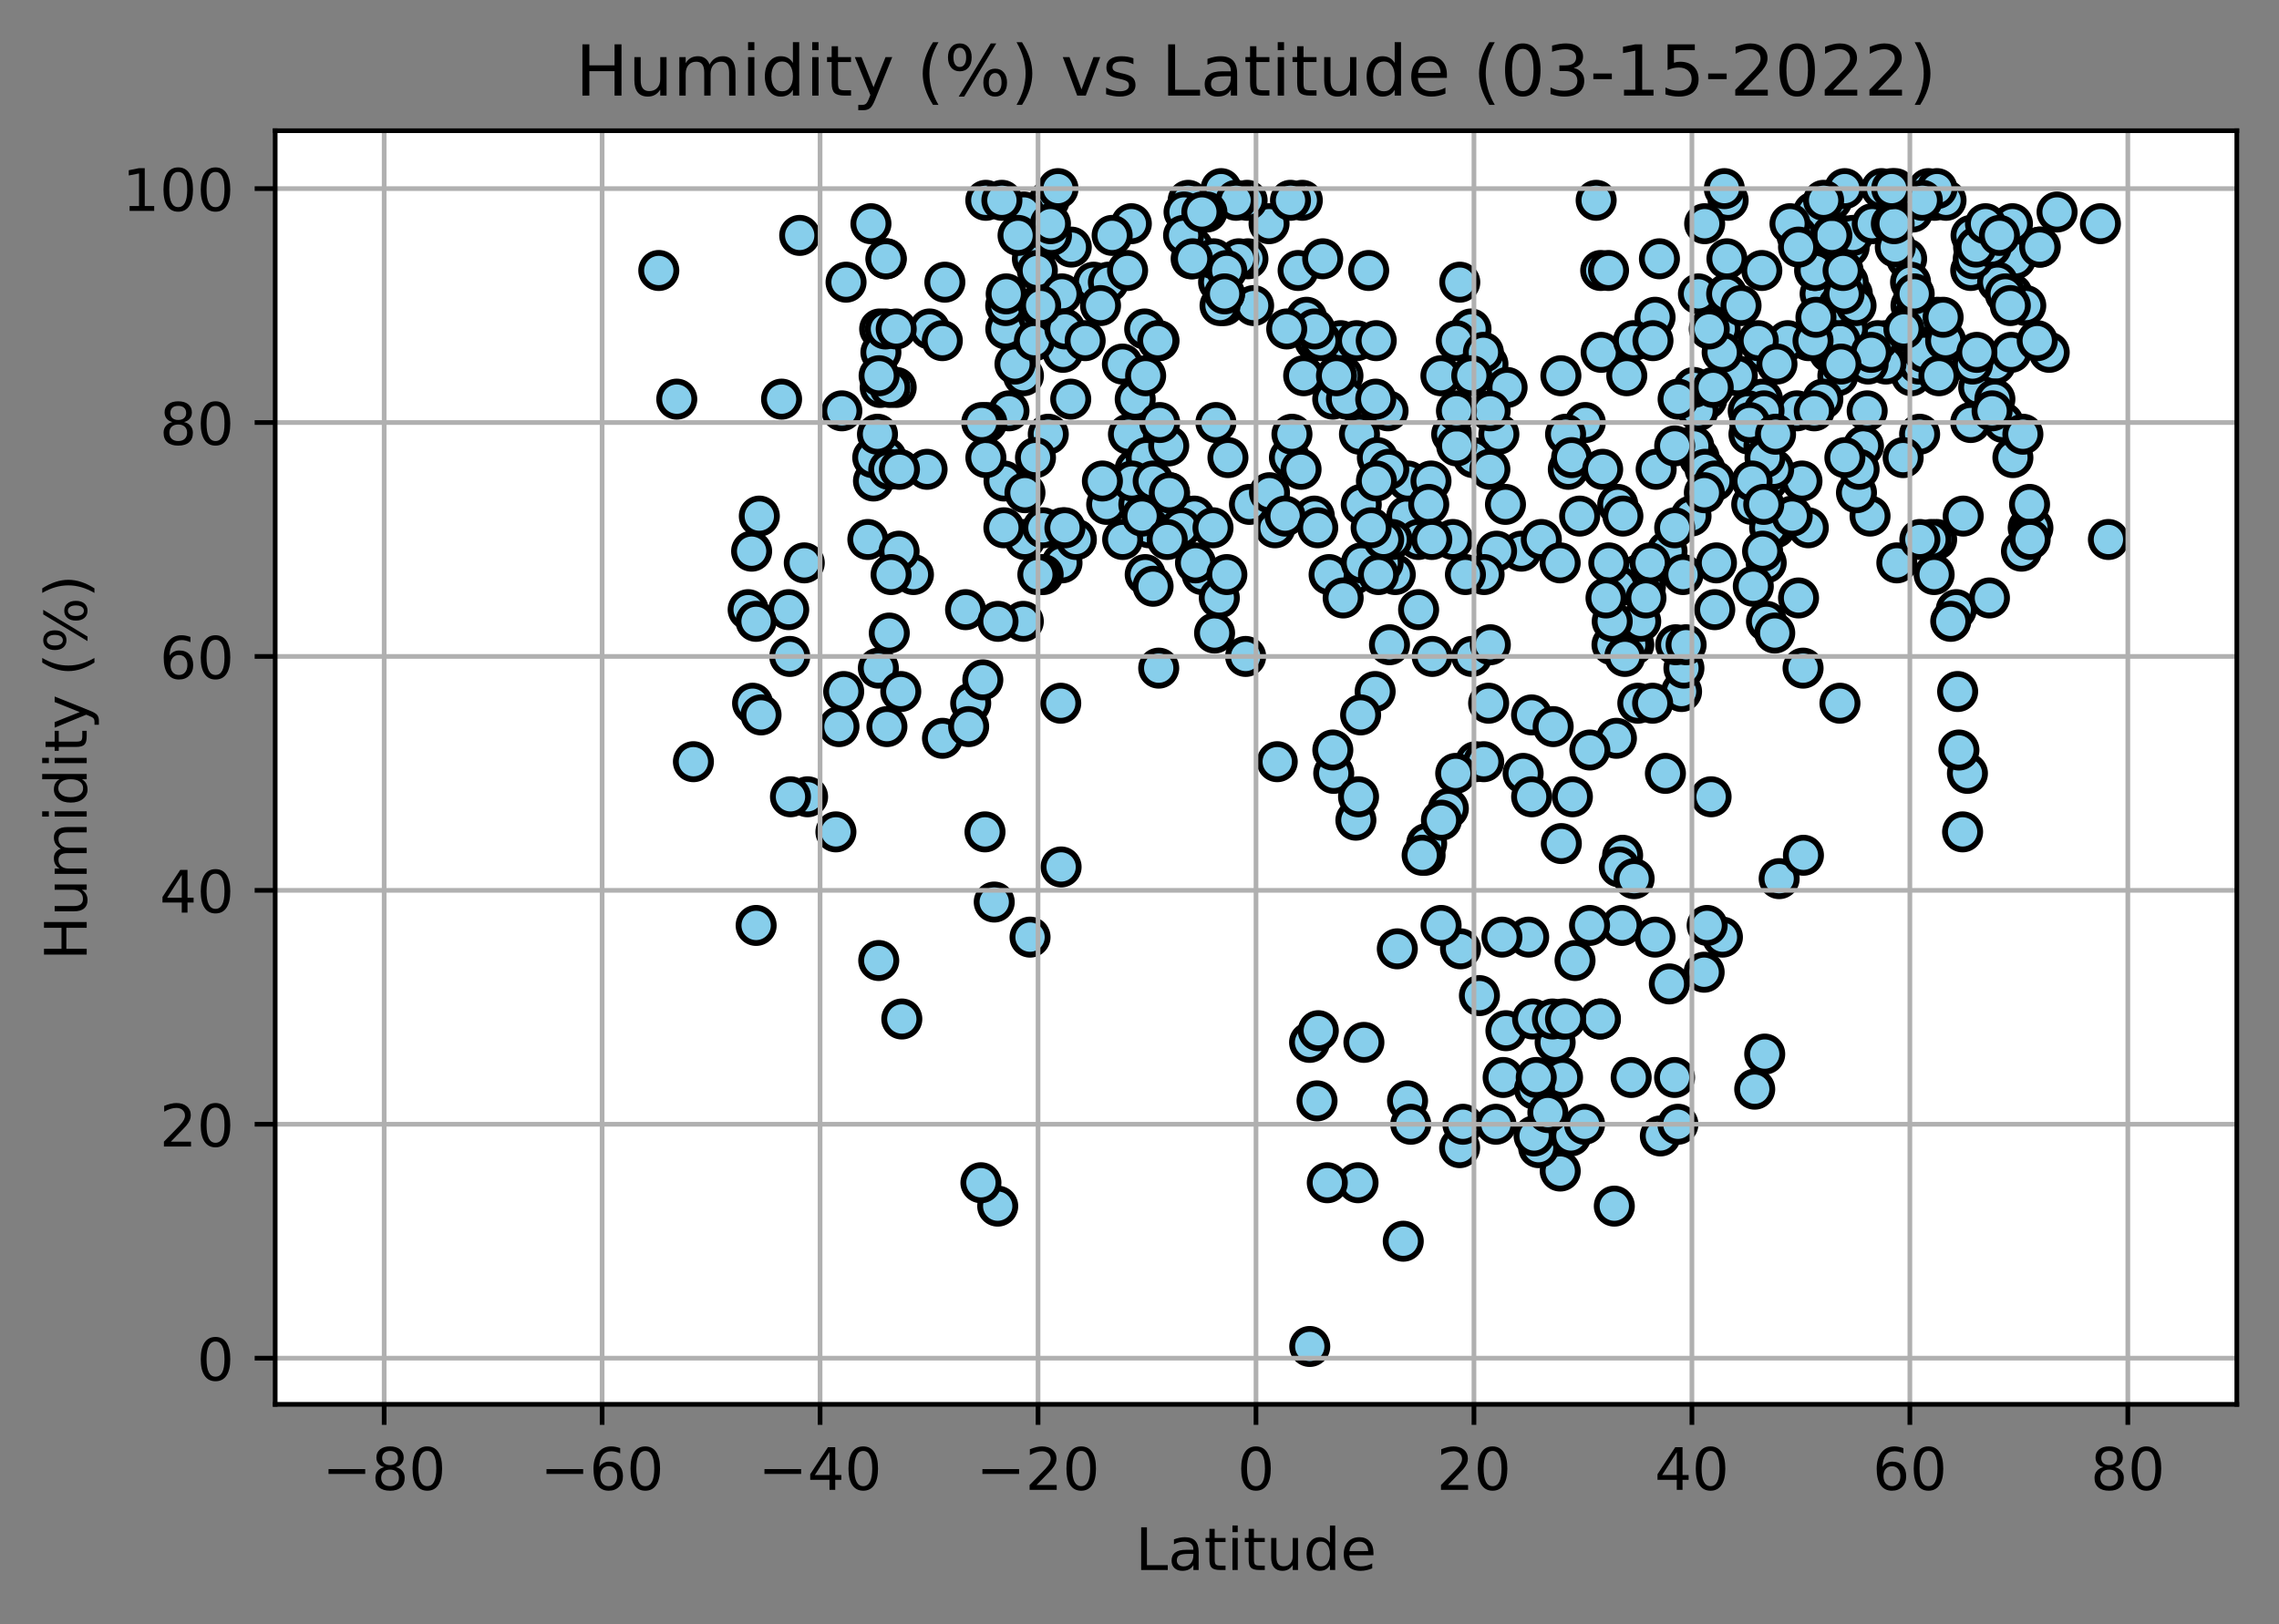 <?xml version="1.0" encoding="utf-8" standalone="no"?>
<!DOCTYPE svg PUBLIC "-//W3C//DTD SVG 1.1//EN"
  "http://www.w3.org/Graphics/SVG/1.1/DTD/svg11.dtd">
<!-- Created with matplotlib (https://matplotlib.org/) -->
<svg height="277.314pt" version="1.1" viewBox="0 0 388.966 277.314" width="388.966pt" xmlns="http://www.w3.org/2000/svg" xmlns:xlink="http://www.w3.org/1999/xlink">
 <rect x="0" y="0" width="388.966" height="277.314" fill="#808080" stroke="none"/>
 <defs>
  <style type="text/css">*{stroke-linecap:butt;stroke-linejoin:round;}</style>
 </defs>
 <g id="figure_1">
  <g id="patch_1">
   <path d="M 0 277.314 
L 388.966 277.314 
L 388.966 0 
L 0 0 
z
" style="fill:none;"/>
  </g>
  <g id="axes_1">
   <g id="patch_2">
    <path d="M 46.966 239.758 
L 381.766 239.758 
L 381.766 22.318 
L 46.966 22.318 
z
" style="fill:#ffffff;"/>
   </g>
   <g id="PathCollection_1">
    <defs>
     <path d="M 0 3 
C 0.796 3 1.559 2.684 2.121 2.121 
C 2.684 1.559 3 0.796 3 0 
C 3 -0.796 2.684 -1.559 2.121 -2.121 
C 1.559 -2.684 0.796 -3 0 -3 
C -0.796 -3 -1.559 -2.684 -2.121 -2.121 
C -2.684 -1.559 -3 -0.796 -3 0 
C -3 0.796 -2.684 1.559 -2.121 2.121 
C -1.559 2.684 -0.796 3 0 3 
z
" id="m1e9243b8a3" style="stroke:#000000;"/>
    </defs>
    <g clip-path="url(#pb9df9d6826)">
     <use style="fill:#87ceeb;stroke:#000000;" x="143.681" xlink:href="#m1e9243b8a3" y="70.139"/>
     <use style="fill:#87ceeb;stroke:#000000;" x="174.919" xlink:href="#m1e9243b8a3" y="92.103"/>
     <use style="fill:#87ceeb;stroke:#000000;" x="128.447" xlink:href="#m1e9243b8a3" y="120.056"/>
     <use style="fill:#87ceeb;stroke:#000000;" x="171.362" xlink:href="#m1e9243b8a3" y="82.119"/>
     <use style="fill:#87ceeb;stroke:#000000;" x="321.855" xlink:href="#m1e9243b8a3" y="58.159"/>
     <use style="fill:#87ceeb;stroke:#000000;" x="256.943" xlink:href="#m1e9243b8a3" y="86.113"/>
     <use style="fill:#87ceeb;stroke:#000000;" x="134.61" xlink:href="#m1e9243b8a3" y="104.083"/>
     <use style="fill:#87ceeb;stroke:#000000;" x="333.878" xlink:href="#m1e9243b8a3" y="104.083"/>
     <use style="fill:#87ceeb;stroke:#000000;" x="224.43" xlink:href="#m1e9243b8a3" y="58.159"/>
     <use style="fill:#87ceeb;stroke:#000000;" x="188.884" xlink:href="#m1e9243b8a3" y="86.113"/>
     <use style="fill:#87ceeb;stroke:#000000;" x="151.278" xlink:href="#m1e9243b8a3" y="44.182"/>
     <use style="fill:#87ceeb;stroke:#000000;" x="293.602" xlink:href="#m1e9243b8a3" y="56.162"/>
     <use style="fill:#87ceeb;stroke:#000000;" x="155.9" xlink:href="#m1e9243b8a3" y="98.093"/>
     <use style="fill:#87ceeb;stroke:#000000;" x="193.09" xlink:href="#m1e9243b8a3" y="38.192"/>
     <use style="fill:#87ceeb;stroke:#000000;" x="127.69" xlink:href="#m1e9243b8a3" y="104.083"/>
     <use style="fill:#87ceeb;stroke:#000000;" x="231.032" xlink:href="#m1e9243b8a3" y="98.093"/>
     <use style="fill:#87ceeb;stroke:#000000;" x="335.79" xlink:href="#m1e9243b8a3" y="132.036"/>
     <use style="fill:#87ceeb;stroke:#000000;" x="292.666" xlink:href="#m1e9243b8a3" y="104.083"/>
     <use style="fill:#87ceeb;stroke:#000000;" x="325.414" xlink:href="#m1e9243b8a3" y="44.182"/>
     <use style="fill:#87ceeb;stroke:#000000;" x="259.647" xlink:href="#m1e9243b8a3" y="94.099"/>
     <use style="fill:#87ceeb;stroke:#000000;" x="208.925" xlink:href="#m1e9243b8a3" y="52.169"/>
     <use style="fill:#87ceeb;stroke:#000000;" x="150.227" xlink:href="#m1e9243b8a3" y="66.146"/>
     <use style="fill:#87ceeb;stroke:#000000;" x="337.715" xlink:href="#m1e9243b8a3" y="66.146"/>
     <use style="fill:#87ceeb;stroke:#000000;" x="251.063" xlink:href="#m1e9243b8a3" y="56.162"/>
     <use style="fill:#87ceeb;stroke:#000000;" x="112.438" xlink:href="#m1e9243b8a3" y="46.179"/>
     <use style="fill:#87ceeb;stroke:#000000;" x="269.607" xlink:href="#m1e9243b8a3" y="88.109"/>
     <use style="fill:#87ceeb;stroke:#000000;" x="134.79" xlink:href="#m1e9243b8a3" y="112.07"/>
     <use style="fill:#87ceeb;stroke:#000000;" x="343.419" xlink:href="#m1e9243b8a3" y="50.172"/>
     <use style="fill:#87ceeb;stroke:#000000;" x="349.749" xlink:href="#m1e9243b8a3" y="60.155"/>
     <use style="fill:#87ceeb;stroke:#000000;" x="301.495" xlink:href="#m1e9243b8a3" y="106.079"/>
     <use style="fill:#87ceeb;stroke:#000000;" x="255.817" xlink:href="#m1e9243b8a3" y="74.132"/>
     <use style="fill:#87ceeb;stroke:#000000;" x="308.628" xlink:href="#m1e9243b8a3" y="90.106"/>
     <use style="fill:#87ceeb;stroke:#000000;" x="220.077" xlink:href="#m1e9243b8a3" y="78.126"/>
     <use style="fill:#87ceeb;stroke:#000000;" x="152.957" xlink:href="#m1e9243b8a3" y="66.146"/>
     <use style="fill:#87ceeb;stroke:#000000;" x="280.83" xlink:href="#m1e9243b8a3" y="100.089"/>
     <use style="fill:#87ceeb;stroke:#000000;" x="330.182" xlink:href="#m1e9243b8a3" y="34.198"/>
     <use style="fill:#87ceeb;stroke:#000000;" x="242.12" xlink:href="#m1e9243b8a3" y="104.083"/>
     <use style="fill:#87ceeb;stroke:#000000;" x="226.843" xlink:href="#m1e9243b8a3" y="98.093"/>
     <use style="fill:#87ceeb;stroke:#000000;" x="292.653" xlink:href="#m1e9243b8a3" y="52.169"/>
     <use style="fill:#87ceeb;stroke:#000000;" x="289.878" xlink:href="#m1e9243b8a3" y="50.172"/>
     <use style="fill:#87ceeb;stroke:#000000;" x="245.928" xlink:href="#m1e9243b8a3" y="64.149"/>
     <use style="fill:#87ceeb;stroke:#000000;" x="351.088" xlink:href="#m1e9243b8a3" y="36.195"/>
     <use style="fill:#87ceeb;stroke:#000000;" x="115.507" xlink:href="#m1e9243b8a3" y="68.142"/>
     <use style="fill:#87ceeb;stroke:#000000;" x="270.569" xlink:href="#m1e9243b8a3" y="72.136"/>
     <use style="fill:#87ceeb;stroke:#000000;" x="174.934" xlink:href="#m1e9243b8a3" y="84.116"/>
     <use style="fill:#87ceeb;stroke:#000000;" x="223.542" xlink:href="#m1e9243b8a3" y="229.874"/>
     <use style="fill:#87ceeb;stroke:#000000;" x="278.846" xlink:href="#m1e9243b8a3" y="110.073"/>
     <use style="fill:#87ceeb;stroke:#000000;" x="151.887" xlink:href="#m1e9243b8a3" y="66.146"/>
     <use style="fill:#87ceeb;stroke:#000000;" x="149.08" xlink:href="#m1e9243b8a3" y="82.119"/>
     <use style="fill:#87ceeb;stroke:#000000;" x="151.264" xlink:href="#m1e9243b8a3" y="78.126"/>
     <use style="fill:#87ceeb;stroke:#000000;" x="176.528" xlink:href="#m1e9243b8a3" y="44.182"/>
     <use style="fill:#87ceeb;stroke:#000000;" x="151.777" xlink:href="#m1e9243b8a3" y="108.076"/>
     <use style="fill:#87ceeb;stroke:#000000;" x="345.744" xlink:href="#m1e9243b8a3" y="52.169"/>
     <use style="fill:#87ceeb;stroke:#000000;" x="343.611" xlink:href="#m1e9243b8a3" y="42.185"/>
     <use style="fill:#87ceeb;stroke:#000000;" x="335.069" xlink:href="#m1e9243b8a3" y="88.109"/>
     <use style="fill:#87ceeb;stroke:#000000;" x="179.08" xlink:href="#m1e9243b8a3" y="34.198"/>
     <use style="fill:#87ceeb;stroke:#000000;" x="330.534" xlink:href="#m1e9243b8a3" y="92.103"/>
     <use style="fill:#87ceeb;stroke:#000000;" x="160.86" xlink:href="#m1e9243b8a3" y="126.046"/>
     <use style="fill:#87ceeb;stroke:#000000;" x="312.217" xlink:href="#m1e9243b8a3" y="60.155"/>
     <use style="fill:#87ceeb;stroke:#000000;" x="326.232" xlink:href="#m1e9243b8a3" y="64.149"/>
     <use style="fill:#87ceeb;stroke:#000000;" x="240.096" xlink:href="#m1e9243b8a3" y="88.109"/>
     <use style="fill:#87ceeb;stroke:#000000;" x="239.501" xlink:href="#m1e9243b8a3" y="211.904"/>
     <use style="fill:#87ceeb;stroke:#000000;" x="158.229" xlink:href="#m1e9243b8a3" y="80.122"/>
     <use style="fill:#87ceeb;stroke:#000000;" x="319.166" xlink:href="#m1e9243b8a3" y="88.109"/>
     <use style="fill:#87ceeb;stroke:#000000;" x="170.284" xlink:href="#m1e9243b8a3" y="205.914"/>
     <use style="fill:#87ceeb;stroke:#000000;" x="310.646" xlink:href="#m1e9243b8a3" y="50.172"/>
     <use style="fill:#87ceeb;stroke:#000000;" x="273.2" xlink:href="#m1e9243b8a3" y="46.179"/>
     <use style="fill:#87ceeb;stroke:#000000;" x="227.634" xlink:href="#m1e9243b8a3" y="132.036"/>
     <use style="fill:#87ceeb;stroke:#000000;" x="306.684" xlink:href="#m1e9243b8a3" y="70.139"/>
     <use style="fill:#87ceeb;stroke:#000000;" x="343.55" xlink:href="#m1e9243b8a3" y="78.126"/>
     <use style="fill:#87ceeb;stroke:#000000;" x="268.817" xlink:href="#m1e9243b8a3" y="163.984"/>
     <use style="fill:#87ceeb;stroke:#000000;" x="275.126" xlink:href="#m1e9243b8a3" y="110.073"/>
     <use style="fill:#87ceeb;stroke:#000000;" x="265.423" xlink:href="#m1e9243b8a3" y="177.96"/>
     <use style="fill:#87ceeb;stroke:#000000;" x="183.707" xlink:href="#m1e9243b8a3" y="92.103"/>
     <use style="fill:#87ceeb;stroke:#000000;" x="204.725" xlink:href="#m1e9243b8a3" y="36.195"/>
     <use style="fill:#87ceeb;stroke:#000000;" x="251.845" xlink:href="#m1e9243b8a3" y="130.04"/>
     <use style="fill:#87ceeb;stroke:#000000;" x="346.161" xlink:href="#m1e9243b8a3" y="90.106"/>
     <use style="fill:#87ceeb;stroke:#000000;" x="177.154" xlink:href="#m1e9243b8a3" y="52.169"/>
     <use style="fill:#87ceeb;stroke:#000000;" x="233.303" xlink:href="#m1e9243b8a3" y="96.096"/>
     <use style="fill:#87ceeb;stroke:#000000;" x="267.2" xlink:href="#m1e9243b8a3" y="74.132"/>
     <use style="fill:#87ceeb;stroke:#000000;" x="197.762" xlink:href="#m1e9243b8a3" y="114.066"/>
     <use style="fill:#87ceeb;stroke:#000000;" x="315.605" xlink:href="#m1e9243b8a3" y="42.185"/>
     <use style="fill:#87ceeb;stroke:#000000;" x="181.041" xlink:href="#m1e9243b8a3" y="120.056"/>
     <use style="fill:#87ceeb;stroke:#000000;" x="300.814" xlink:href="#m1e9243b8a3" y="68.142"/>
     <use style="fill:#87ceeb;stroke:#000000;" x="150.136" xlink:href="#m1e9243b8a3" y="56.162"/>
     <use style="fill:#87ceeb;stroke:#000000;" x="259.96" xlink:href="#m1e9243b8a3" y="132.036"/>
     <use style="fill:#87ceeb;stroke:#000000;" x="330.681" xlink:href="#m1e9243b8a3" y="54.165"/>
     <use style="fill:#87ceeb;stroke:#000000;" x="337.064" xlink:href="#m1e9243b8a3" y="42.185"/>
     <use style="fill:#87ceeb;stroke:#000000;" x="174.115" xlink:href="#m1e9243b8a3" y="58.159"/>
     <use style="fill:#87ceeb;stroke:#000000;" x="251.442" xlink:href="#m1e9243b8a3" y="78.126"/>
     <use style="fill:#87ceeb;stroke:#000000;" x="213.963" xlink:href="#m1e9243b8a3" y="52.169"/>
     <use style="fill:#87ceeb;stroke:#000000;" x="255.425" xlink:href="#m1e9243b8a3" y="94.099"/>
     <use style="fill:#87ceeb;stroke:#000000;" x="334.338" xlink:href="#m1e9243b8a3" y="128.043"/>
     <use style="fill:#87ceeb;stroke:#000000;" x="288.617" xlink:href="#m1e9243b8a3" y="88.109"/>
     <use style="fill:#87ceeb;stroke:#000000;" x="148.956" xlink:href="#m1e9243b8a3" y="78.126"/>
     <use style="fill:#87ceeb;stroke:#000000;" x="343.473" xlink:href="#m1e9243b8a3" y="38.192"/>
     <use style="fill:#87ceeb;stroke:#000000;" x="267.67" xlink:href="#m1e9243b8a3" y="80.122"/>
     <use style="fill:#87ceeb;stroke:#000000;" x="233.598" xlink:href="#m1e9243b8a3" y="46.179"/>
     <use style="fill:#87ceeb;stroke:#000000;" x="176.407" xlink:href="#m1e9243b8a3" y="44.182"/>
     <use style="fill:#87ceeb;stroke:#000000;" x="340.577" xlink:href="#m1e9243b8a3" y="62.152"/>
     <use style="fill:#87ceeb;stroke:#000000;" x="144.399" xlink:href="#m1e9243b8a3" y="48.175"/>
     <use style="fill:#87ceeb;stroke:#000000;" x="175.802" xlink:href="#m1e9243b8a3" y="159.99"/>
     <use style="fill:#87ceeb;stroke:#000000;" x="251.194" xlink:href="#m1e9243b8a3" y="112.07"/>
     <use style="fill:#87ceeb;stroke:#000000;" x="232.025" xlink:href="#m1e9243b8a3" y="74.132"/>
     <use style="fill:#87ceeb;stroke:#000000;" x="340.475" xlink:href="#m1e9243b8a3" y="68.142"/>
     <use style="fill:#87ceeb;stroke:#000000;" x="164.8" xlink:href="#m1e9243b8a3" y="104.083"/>
     <use style="fill:#87ceeb;stroke:#000000;" x="253.23" xlink:href="#m1e9243b8a3" y="130.04"/>
     <use style="fill:#87ceeb;stroke:#000000;" x="174.748" xlink:href="#m1e9243b8a3" y="36.195"/>
     <use style="fill:#87ceeb;stroke:#000000;" x="231.78" xlink:href="#m1e9243b8a3" y="201.921"/>
     <use style="fill:#87ceeb;stroke:#000000;" x="181.258" xlink:href="#m1e9243b8a3" y="96.096"/>
     <use style="fill:#87ceeb;stroke:#000000;" x="283.379" xlink:href="#m1e9243b8a3" y="193.934"/>
     <use style="fill:#87ceeb;stroke:#000000;" x="195.37" xlink:href="#m1e9243b8a3" y="56.162"/>
     <use style="fill:#87ceeb;stroke:#000000;" x="238.135" xlink:href="#m1e9243b8a3" y="98.093"/>
     <use style="fill:#87ceeb;stroke:#000000;" x="217.607" xlink:href="#m1e9243b8a3" y="90.106"/>
     <use style="fill:#87ceeb;stroke:#000000;" x="286.999" xlink:href="#m1e9243b8a3" y="118.06"/>
     <use style="fill:#87ceeb;stroke:#000000;" x="336.847" xlink:href="#m1e9243b8a3" y="42.185"/>
     <use style="fill:#87ceeb;stroke:#000000;" x="213.25" xlink:href="#m1e9243b8a3" y="86.113"/>
     <use style="fill:#87ceeb;stroke:#000000;" x="223.509" xlink:href="#m1e9243b8a3" y="177.96"/>
     <use style="fill:#87ceeb;stroke:#000000;" x="344.009" xlink:href="#m1e9243b8a3" y="44.182"/>
     <use style="fill:#87ceeb;stroke:#000000;" x="150.347" xlink:href="#m1e9243b8a3" y="60.155"/>
     <use style="fill:#87ceeb;stroke:#000000;" x="278.319" xlink:href="#m1e9243b8a3" y="110.073"/>
     <use style="fill:#87ceeb;stroke:#000000;" x="182.843" xlink:href="#m1e9243b8a3" y="42.185"/>
     <use style="fill:#87ceeb;stroke:#000000;" x="253.953" xlink:href="#m1e9243b8a3" y="62.152"/>
     <use style="fill:#87ceeb;stroke:#000000;" x="298.376" xlink:href="#m1e9243b8a3" y="70.139"/>
     <use style="fill:#87ceeb;stroke:#000000;" x="216.594" xlink:href="#m1e9243b8a3" y="38.192"/>
     <use style="fill:#87ceeb;stroke:#000000;" x="266.684" xlink:href="#m1e9243b8a3" y="183.951"/>
     <use style="fill:#87ceeb;stroke:#000000;" x="151.689" xlink:href="#m1e9243b8a3" y="80.122"/>
     <use style="fill:#87ceeb;stroke:#000000;" x="348.224" xlink:href="#m1e9243b8a3" y="42.185"/>
     <use style="fill:#87ceeb;stroke:#000000;" x="222.271" xlink:href="#m1e9243b8a3" y="34.198"/>
     <use style="fill:#87ceeb;stroke:#000000;" x="358.486" xlink:href="#m1e9243b8a3" y="38.192"/>
     <use style="fill:#87ceeb;stroke:#000000;" x="329.565" xlink:href="#m1e9243b8a3" y="92.103"/>
     <use style="fill:#87ceeb;stroke:#000000;" x="236.066" xlink:href="#m1e9243b8a3" y="96.096"/>
     <use style="fill:#87ceeb;stroke:#000000;" x="256.547" xlink:href="#m1e9243b8a3" y="183.951"/>
     <use style="fill:#87ceeb;stroke:#000000;" x="298.974" xlink:href="#m1e9243b8a3" y="86.113"/>
     <use style="fill:#87ceeb;stroke:#000000;" x="326.156" xlink:href="#m1e9243b8a3" y="52.169"/>
     <use style="fill:#87ceeb;stroke:#000000;" x="171.338" xlink:href="#m1e9243b8a3" y="90.106"/>
     <use style="fill:#87ceeb;stroke:#000000;" x="247.768" xlink:href="#m1e9243b8a3" y="74.132"/>
     <use style="fill:#87ceeb;stroke:#000000;" x="299.484" xlink:href="#m1e9243b8a3" y="185.947"/>
     <use style="fill:#87ceeb;stroke:#000000;" x="290.006" xlink:href="#m1e9243b8a3" y="78.126"/>
     <use style="fill:#87ceeb;stroke:#000000;" x="212.6" xlink:href="#m1e9243b8a3" y="112.07"/>
     <use style="fill:#87ceeb;stroke:#000000;" x="275.881" xlink:href="#m1e9243b8a3" y="126.046"/>
     <use style="fill:#87ceeb;stroke:#000000;" x="212.991" xlink:href="#m1e9243b8a3" y="44.182"/>
     <use style="fill:#87ceeb;stroke:#000000;" x="301.178" xlink:href="#m1e9243b8a3" y="60.155"/>
     <use style="fill:#87ceeb;stroke:#000000;" x="348.131" xlink:href="#m1e9243b8a3" y="42.185"/>
     <use style="fill:#87ceeb;stroke:#000000;" x="174.639" xlink:href="#m1e9243b8a3" y="56.162"/>
     <use style="fill:#87ceeb;stroke:#000000;" x="203.299" xlink:href="#m1e9243b8a3" y="44.182"/>
     <use style="fill:#87ceeb;stroke:#000000;" x="181.382" xlink:href="#m1e9243b8a3" y="90.106"/>
     <use style="fill:#87ceeb;stroke:#000000;" x="202.792" xlink:href="#m1e9243b8a3" y="34.198"/>
     <use style="fill:#87ceeb;stroke:#000000;" x="263.068" xlink:href="#m1e9243b8a3" y="92.103"/>
     <use style="fill:#87ceeb;stroke:#000000;" x="336.352" xlink:href="#m1e9243b8a3" y="46.179"/>
     <use style="fill:#87ceeb;stroke:#000000;" x="340.944" xlink:href="#m1e9243b8a3" y="48.175"/>
     <use style="fill:#87ceeb;stroke:#000000;" x="257.222" xlink:href="#m1e9243b8a3" y="66.146"/>
     <use style="fill:#87ceeb;stroke:#000000;" x="337.114" xlink:href="#m1e9243b8a3" y="42.185"/>
     <use style="fill:#87ceeb;stroke:#000000;" x="193.726" xlink:href="#m1e9243b8a3" y="80.122"/>
     <use style="fill:#87ceeb;stroke:#000000;" x="306.963" xlink:href="#m1e9243b8a3" y="102.086"/>
     <use style="fill:#87ceeb;stroke:#000000;" x="330.107" xlink:href="#m1e9243b8a3" y="98.093"/>
     <use style="fill:#87ceeb;stroke:#000000;" x="137.835" xlink:href="#m1e9243b8a3" y="136.03"/>
     <use style="fill:#87ceeb;stroke:#000000;" x="197.816" xlink:href="#m1e9243b8a3" y="58.159"/>
     <use style="fill:#87ceeb;stroke:#000000;" x="273.276" xlink:href="#m1e9243b8a3" y="60.155"/>
     <use style="fill:#87ceeb;stroke:#000000;" x="174.675" xlink:href="#m1e9243b8a3" y="64.149"/>
     <use style="fill:#87ceeb;stroke:#000000;" x="143.996" xlink:href="#m1e9243b8a3" y="118.06"/>
     <use style="fill:#87ceeb;stroke:#000000;" x="296.508" xlink:href="#m1e9243b8a3" y="64.149"/>
     <use style="fill:#87ceeb;stroke:#000000;" x="308.667" xlink:href="#m1e9243b8a3" y="58.159"/>
     <use style="fill:#87ceeb;stroke:#000000;" x="243.226" xlink:href="#m1e9243b8a3" y="146.013"/>
     <use style="fill:#87ceeb;stroke:#000000;" x="158.652" xlink:href="#m1e9243b8a3" y="56.162"/>
     <use style="fill:#87ceeb;stroke:#000000;" x="253.297" xlink:href="#m1e9243b8a3" y="98.093"/>
     <use style="fill:#87ceeb;stroke:#000000;" x="181.103" xlink:href="#m1e9243b8a3" y="148.01"/>
     <use style="fill:#87ceeb;stroke:#000000;" x="247.195" xlink:href="#m1e9243b8a3" y="138.027"/>
     <use style="fill:#87ceeb;stroke:#000000;" x="260.905" xlink:href="#m1e9243b8a3" y="159.99"/>
     <use style="fill:#87ceeb;stroke:#000000;" x="300.732" xlink:href="#m1e9243b8a3" y="82.119"/>
     <use style="fill:#87ceeb;stroke:#000000;" x="282.475" xlink:href="#m1e9243b8a3" y="54.165"/>
     <use style="fill:#87ceeb;stroke:#000000;" x="199.955" xlink:href="#m1e9243b8a3" y="86.113"/>
     <use style="fill:#87ceeb;stroke:#000000;" x="252.5" xlink:href="#m1e9243b8a3" y="169.974"/>
     <use style="fill:#87ceeb;stroke:#000000;" x="327.483" xlink:href="#m1e9243b8a3" y="62.152"/>
     <use style="fill:#87ceeb;stroke:#000000;" x="336.409" xlink:href="#m1e9243b8a3" y="40.189"/>
     <use style="fill:#87ceeb;stroke:#000000;" x="171.665" xlink:href="#m1e9243b8a3" y="56.162"/>
     <use style="fill:#87ceeb;stroke:#000000;" x="178.915" xlink:href="#m1e9243b8a3" y="74.132"/>
     <use style="fill:#87ceeb;stroke:#000000;" x="235.081" xlink:href="#m1e9243b8a3" y="78.126"/>
     <use style="fill:#87ceeb;stroke:#000000;" x="276.939" xlink:href="#m1e9243b8a3" y="146.013"/>
     <use style="fill:#87ceeb;stroke:#000000;" x="303.026" xlink:href="#m1e9243b8a3" y="90.106"/>
     <use style="fill:#87ceeb;stroke:#000000;" x="180.576" xlink:href="#m1e9243b8a3" y="32.202"/>
     <use style="fill:#87ceeb;stroke:#000000;" x="284.519" xlink:href="#m1e9243b8a3" y="94.099"/>
     <use style="fill:#87ceeb;stroke:#000000;" x="287.402" xlink:href="#m1e9243b8a3" y="114.066"/>
     <use style="fill:#87ceeb;stroke:#000000;" x="186.651" xlink:href="#m1e9243b8a3" y="48.175"/>
     <use style="fill:#87ceeb;stroke:#000000;" x="266.291" xlink:href="#m1e9243b8a3" y="199.924"/>
     <use style="fill:#87ceeb;stroke:#000000;" x="149.914" xlink:href="#m1e9243b8a3" y="114.066"/>
     <use style="fill:#87ceeb;stroke:#000000;" x="232.351" xlink:href="#m1e9243b8a3" y="96.096"/>
     <use style="fill:#87ceeb;stroke:#000000;" x="195.456" xlink:href="#m1e9243b8a3" y="98.093"/>
     <use style="fill:#87ceeb;stroke:#000000;" x="129.596" xlink:href="#m1e9243b8a3" y="88.109"/>
     <use style="fill:#87ceeb;stroke:#000000;" x="346.966" xlink:href="#m1e9243b8a3" y="90.106"/>
     <use style="fill:#87ceeb;stroke:#000000;" x="168.114" xlink:href="#m1e9243b8a3" y="142.02"/>
     <use style="fill:#87ceeb;stroke:#000000;" x="248.562" xlink:href="#m1e9243b8a3" y="58.159"/>
     <use style="fill:#87ceeb;stroke:#000000;" x="314.372" xlink:href="#m1e9243b8a3" y="40.189"/>
     <use style="fill:#87ceeb;stroke:#000000;" x="229.243" xlink:href="#m1e9243b8a3" y="102.086"/>
     <use style="fill:#87ceeb;stroke:#000000;" x="222.059" xlink:href="#m1e9243b8a3" y="80.122"/>
     <use style="fill:#87ceeb;stroke:#000000;" x="133.394" xlink:href="#m1e9243b8a3" y="68.142"/>
     <use style="fill:#87ceeb;stroke:#000000;" x="168.254" xlink:href="#m1e9243b8a3" y="34.198"/>
     <use style="fill:#87ceeb;stroke:#000000;" x="208.968" xlink:href="#m1e9243b8a3" y="50.172"/>
     <use style="fill:#87ceeb;stroke:#000000;" x="128.282" xlink:href="#m1e9243b8a3" y="94.099"/>
     <use style="fill:#87ceeb;stroke:#000000;" x="332.135" xlink:href="#m1e9243b8a3" y="34.198"/>
     <use style="fill:#87ceeb;stroke:#000000;" x="343.264" xlink:href="#m1e9243b8a3" y="60.155"/>
     <use style="fill:#87ceeb;stroke:#000000;" x="256.34" xlink:href="#m1e9243b8a3" y="159.99"/>
     <use style="fill:#87ceeb;stroke:#000000;" x="316.234" xlink:href="#m1e9243b8a3" y="40.189"/>
     <use style="fill:#87ceeb;stroke:#000000;" x="336.351" xlink:href="#m1e9243b8a3" y="72.136"/>
     <use style="fill:#87ceeb;stroke:#000000;" x="286.007" xlink:href="#m1e9243b8a3" y="110.073"/>
     <use style="fill:#87ceeb;stroke:#000000;" x="212.851" xlink:href="#m1e9243b8a3" y="34.198"/>
     <use style="fill:#87ceeb;stroke:#000000;" x="321.874" xlink:href="#m1e9243b8a3" y="62.152"/>
     <use style="fill:#87ceeb;stroke:#000000;" x="272.423" xlink:href="#m1e9243b8a3" y="34.198"/>
     <use style="fill:#87ceeb;stroke:#000000;" x="291.316" xlink:href="#m1e9243b8a3" y="68.142"/>
     <use style="fill:#87ceeb;stroke:#000000;" x="142.668" xlink:href="#m1e9243b8a3" y="142.02"/>
     <use style="fill:#87ceeb;stroke:#000000;" x="315.239" xlink:href="#m1e9243b8a3" y="58.159"/>
     <use style="fill:#87ceeb;stroke:#000000;" x="165.675" xlink:href="#m1e9243b8a3" y="120.056"/>
     <use style="fill:#87ceeb;stroke:#000000;" x="292.952" xlink:href="#m1e9243b8a3" y="96.096"/>
     <use style="fill:#87ceeb;stroke:#000000;" x="189.814" xlink:href="#m1e9243b8a3" y="40.189"/>
     <use style="fill:#87ceeb;stroke:#000000;" x="240.282" xlink:href="#m1e9243b8a3" y="82.119"/>
     <use style="fill:#87ceeb;stroke:#000000;" x="136.488" xlink:href="#m1e9243b8a3" y="40.189"/>
     <use style="fill:#87ceeb;stroke:#000000;" x="276.379" xlink:href="#m1e9243b8a3" y="148.01"/>
     <use style="fill:#87ceeb;stroke:#000000;" x="240.231" xlink:href="#m1e9243b8a3" y="187.944"/>
     <use style="fill:#87ceeb;stroke:#000000;" x="301.693" xlink:href="#m1e9243b8a3" y="82.119"/>
     <use style="fill:#87ceeb;stroke:#000000;" x="307.552" xlink:href="#m1e9243b8a3" y="82.119"/>
     <use style="fill:#87ceeb;stroke:#000000;" x="262.602" xlink:href="#m1e9243b8a3" y="195.931"/>
     <use style="fill:#87ceeb;stroke:#000000;" x="209.577" xlink:href="#m1e9243b8a3" y="78.126"/>
     <use style="fill:#87ceeb;stroke:#000000;" x="227.464" xlink:href="#m1e9243b8a3" y="68.142"/>
     <use style="fill:#87ceeb;stroke:#000000;" x="318.049" xlink:href="#m1e9243b8a3" y="76.129"/>
     <use style="fill:#87ceeb;stroke:#000000;" x="243.489" xlink:href="#m1e9243b8a3" y="144.017"/>
     <use style="fill:#87ceeb;stroke:#000000;" x="151.374" xlink:href="#m1e9243b8a3" y="124.05"/>
     <use style="fill:#87ceeb;stroke:#000000;" x="196.138" xlink:href="#m1e9243b8a3" y="90.106"/>
     <use style="fill:#87ceeb;stroke:#000000;" x="171.649" xlink:href="#m1e9243b8a3" y="52.169"/>
     <use style="fill:#87ceeb;stroke:#000000;" x="178.037" xlink:href="#m1e9243b8a3" y="98.093"/>
     <use style="fill:#87ceeb;stroke:#000000;" x="150.041" xlink:href="#m1e9243b8a3" y="64.149"/>
     <use style="fill:#87ceeb;stroke:#000000;" x="253.178" xlink:href="#m1e9243b8a3" y="60.155"/>
     <use style="fill:#87ceeb;stroke:#000000;" x="346.392" xlink:href="#m1e9243b8a3" y="86.113"/>
     <use style="fill:#87ceeb;stroke:#000000;" x="309.512" xlink:href="#m1e9243b8a3" y="36.195"/>
     <use style="fill:#87ceeb;stroke:#000000;" x="298.5" xlink:href="#m1e9243b8a3" y="74.132"/>
     <use style="fill:#87ceeb;stroke:#000000;" x="309.706" xlink:href="#m1e9243b8a3" y="46.179"/>
     <use style="fill:#87ceeb;stroke:#000000;" x="313.676" xlink:href="#m1e9243b8a3" y="64.149"/>
     <use style="fill:#87ceeb;stroke:#000000;" x="261.9" xlink:href="#m1e9243b8a3" y="185.947"/>
     <use style="fill:#87ceeb;stroke:#000000;" x="266.756" xlink:href="#m1e9243b8a3" y="173.967"/>
     <use style="fill:#87ceeb;stroke:#000000;" x="177.135" xlink:href="#m1e9243b8a3" y="98.093"/>
     <use style="fill:#87ceeb;stroke:#000000;" x="168.264" xlink:href="#m1e9243b8a3" y="78.126"/>
     <use style="fill:#87ceeb;stroke:#000000;" x="287.774" xlink:href="#m1e9243b8a3" y="110.073"/>
     <use style="fill:#87ceeb;stroke:#000000;" x="242.072" xlink:href="#m1e9243b8a3" y="92.103"/>
     <use style="fill:#87ceeb;stroke:#000000;" x="160.829" xlink:href="#m1e9243b8a3" y="58.159"/>
     <use style="fill:#87ceeb;stroke:#000000;" x="316.142" xlink:href="#m1e9243b8a3" y="50.172"/>
     <use style="fill:#87ceeb;stroke:#000000;" x="211.437" xlink:href="#m1e9243b8a3" y="44.182"/>
     <use style="fill:#87ceeb;stroke:#000000;" x="148.119" xlink:href="#m1e9243b8a3" y="92.103"/>
     <use style="fill:#87ceeb;stroke:#000000;" x="293.974" xlink:href="#m1e9243b8a3" y="159.99"/>
     <use style="fill:#87ceeb;stroke:#000000;" x="271.345" xlink:href="#m1e9243b8a3" y="128.043"/>
     <use style="fill:#87ceeb;stroke:#000000;" x="181.42" xlink:href="#m1e9243b8a3" y="60.155"/>
     <use style="fill:#87ceeb;stroke:#000000;" x="316.852" xlink:href="#m1e9243b8a3" y="84.116"/>
     <use style="fill:#87ceeb;stroke:#000000;" x="323.743" xlink:href="#m1e9243b8a3" y="96.096"/>
     <use style="fill:#87ceeb;stroke:#000000;" x="151.119" xlink:href="#m1e9243b8a3" y="56.162"/>
     <use style="fill:#87ceeb;stroke:#000000;" x="266.403" xlink:href="#m1e9243b8a3" y="64.149"/>
     <use style="fill:#87ceeb;stroke:#000000;" x="342.241" xlink:href="#m1e9243b8a3" y="50.172"/>
     <use style="fill:#87ceeb;stroke:#000000;" x="248.621" xlink:href="#m1e9243b8a3" y="76.129"/>
     <use style="fill:#87ceeb;stroke:#000000;" x="301.073" xlink:href="#m1e9243b8a3" y="70.139"/>
     <use style="fill:#87ceeb;stroke:#000000;" x="249.272" xlink:href="#m1e9243b8a3" y="161.987"/>
     <use style="fill:#87ceeb;stroke:#000000;" x="261.399" xlink:href="#m1e9243b8a3" y="122.053"/>
     <use style="fill:#87ceeb;stroke:#000000;" x="336.661" xlink:href="#m1e9243b8a3" y="62.152"/>
     <use style="fill:#87ceeb;stroke:#000000;" x="176.205" xlink:href="#m1e9243b8a3" y="44.182"/>
     <use style="fill:#87ceeb;stroke:#000000;" x="278.399" xlink:href="#m1e9243b8a3" y="183.951"/>
     <use style="fill:#87ceeb;stroke:#000000;" x="276.106" xlink:href="#m1e9243b8a3" y="86.113"/>
     <use style="fill:#87ceeb;stroke:#000000;" x="137.269" xlink:href="#m1e9243b8a3" y="96.096"/>
     <use style="fill:#87ceeb;stroke:#000000;" x="334.119" xlink:href="#m1e9243b8a3" y="118.06"/>
     <use style="fill:#87ceeb;stroke:#000000;" x="246.014" xlink:href="#m1e9243b8a3" y="140.023"/>
     <use style="fill:#87ceeb;stroke:#000000;" x="268.367" xlink:href="#m1e9243b8a3" y="136.03"/>
     <use style="fill:#87ceeb;stroke:#000000;" x="283.222" xlink:href="#m1e9243b8a3" y="44.182"/>
     <use style="fill:#87ceeb;stroke:#000000;" x="129.891" xlink:href="#m1e9243b8a3" y="122.053"/>
     <use style="fill:#87ceeb;stroke:#000000;" x="315.413" xlink:href="#m1e9243b8a3" y="60.155"/>
     <use style="fill:#87ceeb;stroke:#000000;" x="148.646" xlink:href="#m1e9243b8a3" y="38.192"/>
     <use style="fill:#87ceeb;stroke:#000000;" x="266.477" xlink:href="#m1e9243b8a3" y="144.017"/>
     <use style="fill:#87ceeb;stroke:#000000;" x="226.534" xlink:href="#m1e9243b8a3" y="201.921"/>
     <use style="fill:#87ceeb;stroke:#000000;" x="312.646" xlink:href="#m1e9243b8a3" y="40.189"/>
     <use style="fill:#87ceeb;stroke:#000000;" x="305.114" xlink:href="#m1e9243b8a3" y="58.159"/>
     <use style="fill:#87ceeb;stroke:#000000;" x="301.065" xlink:href="#m1e9243b8a3" y="76.129"/>
     <use style="fill:#87ceeb;stroke:#000000;" x="278.794" xlink:href="#m1e9243b8a3" y="58.159"/>
     <use style="fill:#87ceeb;stroke:#000000;" x="310.547" xlink:href="#m1e9243b8a3" y="58.159"/>
     <use style="fill:#87ceeb;stroke:#000000;" x="301.445" xlink:href="#m1e9243b8a3" y="96.096"/>
     <use style="fill:#87ceeb;stroke:#000000;" x="347.704" xlink:href="#m1e9243b8a3" y="58.159"/>
     <use style="fill:#87ceeb;stroke:#000000;" x="334.964" xlink:href="#m1e9243b8a3" y="142.02"/>
     <use style="fill:#87ceeb;stroke:#000000;" x="299.244" xlink:href="#m1e9243b8a3" y="100.089"/>
     <use style="fill:#87ceeb;stroke:#000000;" x="172.206" xlink:href="#m1e9243b8a3" y="70.139"/>
     <use style="fill:#87ceeb;stroke:#000000;" x="129.054" xlink:href="#m1e9243b8a3" y="157.993"/>
     <use style="fill:#87ceeb;stroke:#000000;" x="244.235" xlink:href="#m1e9243b8a3" y="82.119"/>
     <use style="fill:#87ceeb;stroke:#000000;" x="326.082" xlink:href="#m1e9243b8a3" y="48.175"/>
     <use style="fill:#87ceeb;stroke:#000000;" x="178.003" xlink:href="#m1e9243b8a3" y="90.106"/>
     <use style="fill:#87ceeb;stroke:#000000;" x="192.6" xlink:href="#m1e9243b8a3" y="74.132"/>
     <use style="fill:#87ceeb;stroke:#000000;" x="196.801" xlink:href="#m1e9243b8a3" y="100.089"/>
     <use style="fill:#87ceeb;stroke:#000000;" x="289.805" xlink:href="#m1e9243b8a3" y="70.139"/>
     <use style="fill:#87ceeb;stroke:#000000;" x="244.436" xlink:href="#m1e9243b8a3" y="112.07"/>
     <use style="fill:#87ceeb;stroke:#000000;" x="205.176" xlink:href="#m1e9243b8a3" y="98.093"/>
     <use style="fill:#87ceeb;stroke:#000000;" x="177.195" xlink:href="#m1e9243b8a3" y="52.169"/>
     <use style="fill:#87ceeb;stroke:#000000;" x="221.555" xlink:href="#m1e9243b8a3" y="46.179"/>
     <use style="fill:#87ceeb;stroke:#000000;" x="225.756" xlink:href="#m1e9243b8a3" y="44.182"/>
     <use style="fill:#87ceeb;stroke:#000000;" x="290.855" xlink:href="#m1e9243b8a3" y="165.98"/>
     <use style="fill:#87ceeb;stroke:#000000;" x="179.46" xlink:href="#m1e9243b8a3" y="40.189"/>
     <use style="fill:#87ceeb;stroke:#000000;" x="284.243" xlink:href="#m1e9243b8a3" y="132.036"/>
     <use style="fill:#87ceeb;stroke:#000000;" x="202.086" xlink:href="#m1e9243b8a3" y="36.195"/>
     <use style="fill:#87ceeb;stroke:#000000;" x="313.207" xlink:href="#m1e9243b8a3" y="60.155"/>
     <use style="fill:#87ceeb;stroke:#000000;" x="289.069" xlink:href="#m1e9243b8a3" y="66.146"/>
     <use style="fill:#87ceeb;stroke:#000000;" x="237.599" xlink:href="#m1e9243b8a3" y="92.103"/>
     <use style="fill:#87ceeb;stroke:#000000;" x="170.999" xlink:href="#m1e9243b8a3" y="34.198"/>
     <use style="fill:#87ceeb;stroke:#000000;" x="284.912" xlink:href="#m1e9243b8a3" y="167.977"/>
     <use style="fill:#87ceeb;stroke:#000000;" x="336.785" xlink:href="#m1e9243b8a3" y="44.182"/>
     <use style="fill:#87ceeb;stroke:#000000;" x="216.67" xlink:href="#m1e9243b8a3" y="84.116"/>
     <use style="fill:#87ceeb;stroke:#000000;" x="275.521" xlink:href="#m1e9243b8a3" y="205.914"/>
     <use style="fill:#87ceeb;stroke:#000000;" x="173.23" xlink:href="#m1e9243b8a3" y="62.152"/>
     <use style="fill:#87ceeb;stroke:#000000;" x="208.407" xlink:href="#m1e9243b8a3" y="32.202"/>
     <use style="fill:#87ceeb;stroke:#000000;" x="203.826" xlink:href="#m1e9243b8a3" y="88.109"/>
     <use style="fill:#87ceeb;stroke:#000000;" x="195.639" xlink:href="#m1e9243b8a3" y="78.126"/>
     <use style="fill:#87ceeb;stroke:#000000;" x="201.561" xlink:href="#m1e9243b8a3" y="90.106"/>
     <use style="fill:#87ceeb;stroke:#000000;" x="249.12" xlink:href="#m1e9243b8a3" y="195.931"/>
     <use style="fill:#87ceeb;stroke:#000000;" x="292.039" xlink:href="#m1e9243b8a3" y="136.03"/>
     <use style="fill:#87ceeb;stroke:#000000;" x="149.762" xlink:href="#m1e9243b8a3" y="74.132"/>
     <use style="fill:#87ceeb;stroke:#000000;" x="191.568" xlink:href="#m1e9243b8a3" y="62.152"/>
     <use style="fill:#87ceeb;stroke:#000000;" x="279.534" xlink:href="#m1e9243b8a3" y="120.056"/>
     <use style="fill:#87ceeb;stroke:#000000;" x="177.047" xlink:href="#m1e9243b8a3" y="46.179"/>
     <use style="fill:#87ceeb;stroke:#000000;" x="291.365" xlink:href="#m1e9243b8a3" y="157.993"/>
     <use style="fill:#87ceeb;stroke:#000000;" x="224.43" xlink:href="#m1e9243b8a3" y="58.159"/>
     <use style="fill:#87ceeb;stroke:#000000;" x="328.34" xlink:href="#m1e9243b8a3" y="60.155"/>
     <use style="fill:#87ceeb;stroke:#000000;" x="236.903" xlink:href="#m1e9243b8a3" y="70.139"/>
     <use style="fill:#87ceeb;stroke:#000000;" x="199.469" xlink:href="#m1e9243b8a3" y="76.129"/>
     <use style="fill:#87ceeb;stroke:#000000;" x="326.598" xlink:href="#m1e9243b8a3" y="54.165"/>
     <use style="fill:#87ceeb;stroke:#000000;" x="236.153" xlink:href="#m1e9243b8a3" y="92.103"/>
     <use style="fill:#87ceeb;stroke:#000000;" x="300.093" xlink:href="#m1e9243b8a3" y="58.159"/>
     <use style="fill:#87ceeb;stroke:#000000;" x="225.001" xlink:href="#m1e9243b8a3" y="175.964"/>
     <use style="fill:#87ceeb;stroke:#000000;" x="289.076" xlink:href="#m1e9243b8a3" y="76.129"/>
     <use style="fill:#87ceeb;stroke:#000000;" x="285.807" xlink:href="#m1e9243b8a3" y="183.951"/>
     <use style="fill:#87ceeb;stroke:#000000;" x="237.019" xlink:href="#m1e9243b8a3" y="80.122"/>
     <use style="fill:#87ceeb;stroke:#000000;" x="237.151" xlink:href="#m1e9243b8a3" y="110.073"/>
     <use style="fill:#87ceeb;stroke:#000000;" x="176.732" xlink:href="#m1e9243b8a3" y="78.126"/>
     <use style="fill:#87ceeb;stroke:#000000;" x="229.209" xlink:href="#m1e9243b8a3" y="64.149"/>
     <use style="fill:#87ceeb;stroke:#000000;" x="161.263" xlink:href="#m1e9243b8a3" y="48.175"/>
     <use style="fill:#87ceeb;stroke:#000000;" x="249.148" xlink:href="#m1e9243b8a3" y="48.175"/>
     <use style="fill:#87ceeb;stroke:#000000;" x="183.645" xlink:href="#m1e9243b8a3" y="92.103"/>
     <use style="fill:#87ceeb;stroke:#000000;" x="228.812" xlink:href="#m1e9243b8a3" y="58.159"/>
     <use style="fill:#87ceeb;stroke:#000000;" x="261.832" xlink:href="#m1e9243b8a3" y="193.934"/>
     <use style="fill:#87ceeb;stroke:#000000;" x="339.854" xlink:href="#m1e9243b8a3" y="42.185"/>
     <use style="fill:#87ceeb;stroke:#000000;" x="220.504" xlink:href="#m1e9243b8a3" y="74.132"/>
     <use style="fill:#87ceeb;stroke:#000000;" x="314.341" xlink:href="#m1e9243b8a3" y="52.169"/>
     <use style="fill:#87ceeb;stroke:#000000;" x="254.361" xlink:href="#m1e9243b8a3" y="110.073"/>
     <use style="fill:#87ceeb;stroke:#000000;" x="282.061" xlink:href="#m1e9243b8a3" y="120.056"/>
     <use style="fill:#87ceeb;stroke:#000000;" x="279.714" xlink:href="#m1e9243b8a3" y="98.093"/>
     <use style="fill:#87ceeb;stroke:#000000;" x="181.232" xlink:href="#m1e9243b8a3" y="50.172"/>
     <use style="fill:#87ceeb;stroke:#000000;" x="318.836" xlink:href="#m1e9243b8a3" y="62.152"/>
     <use style="fill:#87ceeb;stroke:#000000;" x="176.552" xlink:href="#m1e9243b8a3" y="58.159"/>
     <use style="fill:#87ceeb;stroke:#000000;" x="210.965" xlink:href="#m1e9243b8a3" y="34.198"/>
     <use style="fill:#87ceeb;stroke:#000000;" x="247.978" xlink:href="#m1e9243b8a3" y="92.103"/>
     <use style="fill:#87ceeb;stroke:#000000;" x="169.689" xlink:href="#m1e9243b8a3" y="154"/>
     <use style="fill:#87ceeb;stroke:#000000;" x="254.325" xlink:href="#m1e9243b8a3" y="70.139"/>
     <use style="fill:#87ceeb;stroke:#000000;" x="291.008" xlink:href="#m1e9243b8a3" y="80.122"/>
     <use style="fill:#87ceeb;stroke:#000000;" x="179.281" xlink:href="#m1e9243b8a3" y="38.192"/>
     <use style="fill:#87ceeb;stroke:#000000;" x="327.671" xlink:href="#m1e9243b8a3" y="92.103"/>
     <use style="fill:#87ceeb;stroke:#000000;" x="167.418" xlink:href="#m1e9243b8a3" y="201.921"/>
     <use style="fill:#87ceeb;stroke:#000000;" x="222.503" xlink:href="#m1e9243b8a3" y="64.149"/>
     <use style="fill:#87ceeb;stroke:#000000;" x="294.948" xlink:href="#m1e9243b8a3" y="34.198"/>
     <use style="fill:#87ceeb;stroke:#000000;" x="203.547" xlink:href="#m1e9243b8a3" y="42.185"/>
     <use style="fill:#87ceeb;stroke:#000000;" x="134.913" xlink:href="#m1e9243b8a3" y="136.03"/>
     <use style="fill:#87ceeb;stroke:#000000;" x="307.738" xlink:href="#m1e9243b8a3" y="114.066"/>
     <use style="fill:#87ceeb;stroke:#000000;" x="207.982" xlink:href="#m1e9243b8a3" y="48.175"/>
     <use style="fill:#87ceeb;stroke:#000000;" x="302.901" xlink:href="#m1e9243b8a3" y="108.076"/>
     <use style="fill:#87ceeb;stroke:#000000;" x="312.667" xlink:href="#m1e9243b8a3" y="34.198"/>
     <use style="fill:#87ceeb;stroke:#000000;" x="222.991" xlink:href="#m1e9243b8a3" y="54.165"/>
     <use style="fill:#87ceeb;stroke:#000000;" x="227.479" xlink:href="#m1e9243b8a3" y="128.043"/>
     <use style="fill:#87ceeb;stroke:#000000;" x="168.424" xlink:href="#m1e9243b8a3" y="72.136"/>
     <use style="fill:#87ceeb;stroke:#000000;" x="302.034" xlink:href="#m1e9243b8a3" y="90.106"/>
     <use style="fill:#87ceeb;stroke:#000000;" x="193.751" xlink:href="#m1e9243b8a3" y="68.142"/>
     <use style="fill:#87ceeb;stroke:#000000;" x="343.109" xlink:href="#m1e9243b8a3" y="52.169"/>
     <use style="fill:#87ceeb;stroke:#000000;" x="326.703" xlink:href="#m1e9243b8a3" y="50.172"/>
     <use style="fill:#87ceeb;stroke:#000000;" x="194.371" xlink:href="#m1e9243b8a3" y="86.113"/>
     <use style="fill:#87ceeb;stroke:#000000;" x="300.829" xlink:href="#m1e9243b8a3" y="94.099"/>
     <use style="fill:#87ceeb;stroke:#000000;" x="332.074" xlink:href="#m1e9243b8a3" y="58.159"/>
     <use style="fill:#87ceeb;stroke:#000000;" x="314.849" xlink:href="#m1e9243b8a3" y="32.202"/>
     <use style="fill:#87ceeb;stroke:#000000;" x="266.281" xlink:href="#m1e9243b8a3" y="96.096"/>
     <use style="fill:#87ceeb;stroke:#000000;" x="276.828" xlink:href="#m1e9243b8a3" y="157.993"/>
     <use style="fill:#87ceeb;stroke:#000000;" x="331.639" xlink:href="#m1e9243b8a3" y="54.165"/>
     <use style="fill:#87ceeb;stroke:#000000;" x="199.6" xlink:href="#m1e9243b8a3" y="84.116"/>
     <use style="fill:#87ceeb;stroke:#000000;" x="193.19" xlink:href="#m1e9243b8a3" y="82.119"/>
     <use style="fill:#87ceeb;stroke:#000000;" x="189.175" xlink:href="#m1e9243b8a3" y="48.175"/>
     <use style="fill:#87ceeb;stroke:#000000;" x="181.754" xlink:href="#m1e9243b8a3" y="56.162"/>
     <use style="fill:#87ceeb;stroke:#000000;" x="225.43" xlink:href="#m1e9243b8a3" y="58.159"/>
     <use style="fill:#87ceeb;stroke:#000000;" x="294.7" xlink:href="#m1e9243b8a3" y="50.172"/>
     <use style="fill:#87ceeb;stroke:#000000;" x="153.513" xlink:href="#m1e9243b8a3" y="80.122"/>
     <use style="fill:#87ceeb;stroke:#000000;" x="250.109" xlink:href="#m1e9243b8a3" y="98.093"/>
     <use style="fill:#87ceeb;stroke:#000000;" x="243.847" xlink:href="#m1e9243b8a3" y="86.113"/>
     <use style="fill:#87ceeb;stroke:#000000;" x="302.716" xlink:href="#m1e9243b8a3" y="80.122"/>
     <use style="fill:#87ceeb;stroke:#000000;" x="320.484" xlink:href="#m1e9243b8a3" y="58.159"/>
     <use style="fill:#87ceeb;stroke:#000000;" x="224.318" xlink:href="#m1e9243b8a3" y="88.109"/>
     <use style="fill:#87ceeb;stroke:#000000;" x="207.297" xlink:href="#m1e9243b8a3" y="108.076"/>
     <use style="fill:#87ceeb;stroke:#000000;" x="185.21" xlink:href="#m1e9243b8a3" y="58.159"/>
     <use style="fill:#87ceeb;stroke:#000000;" x="324.945" xlink:href="#m1e9243b8a3" y="56.162"/>
     <use style="fill:#87ceeb;stroke:#000000;" x="311.242" xlink:href="#m1e9243b8a3" y="34.198"/>
     <use style="fill:#87ceeb;stroke:#000000;" x="191.612" xlink:href="#m1e9243b8a3" y="92.103"/>
     <use style="fill:#87ceeb;stroke:#000000;" x="281.639" xlink:href="#m1e9243b8a3" y="96.096"/>
     <use style="fill:#87ceeb;stroke:#000000;" x="329.102" xlink:href="#m1e9243b8a3" y="32.202"/>
     <use style="fill:#87ceeb;stroke:#000000;" x="268.237" xlink:href="#m1e9243b8a3" y="78.126"/>
     <use style="fill:#87ceeb;stroke:#000000;" x="330.591" xlink:href="#m1e9243b8a3" y="32.202"/>
     <use style="fill:#87ceeb;stroke:#000000;" x="167.556" xlink:href="#m1e9243b8a3" y="72.136"/>
     <use style="fill:#87ceeb;stroke:#000000;" x="232.784" xlink:href="#m1e9243b8a3" y="177.96"/>
     <use style="fill:#87ceeb;stroke:#000000;" x="277.32" xlink:href="#m1e9243b8a3" y="112.07"/>
     <use style="fill:#87ceeb;stroke:#000000;" x="197.929" xlink:href="#m1e9243b8a3" y="72.136"/>
     <use style="fill:#87ceeb;stroke:#000000;" x="280.029" xlink:href="#m1e9243b8a3" y="106.079"/>
     <use style="fill:#87ceeb;stroke:#000000;" x="194.92" xlink:href="#m1e9243b8a3" y="88.109"/>
     <use style="fill:#87ceeb;stroke:#000000;" x="294.299" xlink:href="#m1e9243b8a3" y="32.202"/>
     <use style="fill:#87ceeb;stroke:#000000;" x="319.549" xlink:href="#m1e9243b8a3" y="38.192"/>
     <use style="fill:#87ceeb;stroke:#000000;" x="207.143" xlink:href="#m1e9243b8a3" y="44.182"/>
     <use style="fill:#87ceeb;stroke:#000000;" x="234.702" xlink:href="#m1e9243b8a3" y="118.06"/>
     <use style="fill:#87ceeb;stroke:#000000;" x="240.778" xlink:href="#m1e9243b8a3" y="191.937"/>
     <use style="fill:#87ceeb;stroke:#000000;" x="337.281" xlink:href="#m1e9243b8a3" y="42.185"/>
     <use style="fill:#87ceeb;stroke:#000000;" x="202.006" xlink:href="#m1e9243b8a3" y="40.189"/>
     <use style="fill:#87ceeb;stroke:#000000;" x="322.807" xlink:href="#m1e9243b8a3" y="38.192"/>
     <use style="fill:#87ceeb;stroke:#000000;" x="265.087" xlink:href="#m1e9243b8a3" y="124.05"/>
     <use style="fill:#87ceeb;stroke:#000000;" x="196.82" xlink:href="#m1e9243b8a3" y="82.119"/>
     <use style="fill:#87ceeb;stroke:#000000;" x="303.282" xlink:href="#m1e9243b8a3" y="62.152"/>
     <use style="fill:#87ceeb;stroke:#000000;" x="224.379" xlink:href="#m1e9243b8a3" y="56.162"/>
     <use style="fill:#87ceeb;stroke:#000000;" x="153.451" xlink:href="#m1e9243b8a3" y="94.099"/>
     <use style="fill:#87ceeb;stroke:#000000;" x="293.929" xlink:href="#m1e9243b8a3" y="60.155"/>
     <use style="fill:#87ceeb;stroke:#000000;" x="219.333" xlink:href="#m1e9243b8a3" y="88.109"/>
     <use style="fill:#87ceeb;stroke:#000000;" x="315.326" xlink:href="#m1e9243b8a3" y="56.162"/>
     <use style="fill:#87ceeb;stroke:#000000;" x="187.83" xlink:href="#m1e9243b8a3" y="52.169"/>
     <use style="fill:#87ceeb;stroke:#000000;" x="232.222" xlink:href="#m1e9243b8a3" y="122.053"/>
     <use style="fill:#87ceeb;stroke:#000000;" x="330.926" xlink:href="#m1e9243b8a3" y="64.149"/>
     <use style="fill:#87ceeb;stroke:#000000;" x="208.228" xlink:href="#m1e9243b8a3" y="52.169"/>
     <use style="fill:#87ceeb;stroke:#000000;" x="345.011" xlink:href="#m1e9243b8a3" y="94.099"/>
     <use style="fill:#87ceeb;stroke:#000000;" x="268.11" xlink:href="#m1e9243b8a3" y="193.934"/>
     <use style="fill:#87ceeb;stroke:#000000;" x="314.062" xlink:href="#m1e9243b8a3" y="58.159"/>
     <use style="fill:#87ceeb;stroke:#000000;" x="309.438" xlink:href="#m1e9243b8a3" y="58.159"/>
     <use style="fill:#87ceeb;stroke:#000000;" x="229.804" xlink:href="#m1e9243b8a3" y="68.142"/>
     <use style="fill:#87ceeb;stroke:#000000;" x="317.302" xlink:href="#m1e9243b8a3" y="80.122"/>
     <use style="fill:#87ceeb;stroke:#000000;" x="199.216" xlink:href="#m1e9243b8a3" y="92.103"/>
     <use style="fill:#87ceeb;stroke:#000000;" x="285.826" xlink:href="#m1e9243b8a3" y="90.106"/>
     <use style="fill:#87ceeb;stroke:#000000;" x="341.896" xlink:href="#m1e9243b8a3" y="72.136"/>
     <use style="fill:#87ceeb;stroke:#000000;" x="232.335" xlink:href="#m1e9243b8a3" y="86.113"/>
     <use style="fill:#87ceeb;stroke:#000000;" x="315.442" xlink:href="#m1e9243b8a3" y="48.175"/>
     <use style="fill:#87ceeb;stroke:#000000;" x="244.369" xlink:href="#m1e9243b8a3" y="92.103"/>
     <use style="fill:#87ceeb;stroke:#000000;" x="248.452" xlink:href="#m1e9243b8a3" y="132.036"/>
     <use style="fill:#87ceeb;stroke:#000000;" x="338.873" xlink:href="#m1e9243b8a3" y="38.192"/>
     <use style="fill:#87ceeb;stroke:#000000;" x="153.74" xlink:href="#m1e9243b8a3" y="118.06"/>
     <use style="fill:#87ceeb;stroke:#000000;" x="165.324" xlink:href="#m1e9243b8a3" y="124.05"/>
     <use style="fill:#87ceeb;stroke:#000000;" x="359.852" xlink:href="#m1e9243b8a3" y="92.103"/>
     <use style="fill:#87ceeb;stroke:#000000;" x="301.192" xlink:href="#m1e9243b8a3" y="179.957"/>
     <use style="fill:#87ceeb;stroke:#000000;" x="188.152" xlink:href="#m1e9243b8a3" y="82.119"/>
     <use style="fill:#87ceeb;stroke:#000000;" x="287.247" xlink:href="#m1e9243b8a3" y="98.093"/>
     <use style="fill:#87ceeb;stroke:#000000;" x="290.942" xlink:href="#m1e9243b8a3" y="38.192"/>
     <use style="fill:#87ceeb;stroke:#000000;" x="298.621" xlink:href="#m1e9243b8a3" y="72.136"/>
     <use style="fill:#87ceeb;stroke:#000000;" x="251.194" xlink:href="#m1e9243b8a3" y="64.149"/>
     <use style="fill:#87ceeb;stroke:#000000;" x="303.656" xlink:href="#m1e9243b8a3" y="150.007"/>
     <use style="fill:#87ceeb;stroke:#000000;" x="276.986" xlink:href="#m1e9243b8a3" y="88.109"/>
     <use style="fill:#87ceeb;stroke:#000000;" x="234.92" xlink:href="#m1e9243b8a3" y="82.119"/>
     <use style="fill:#87ceeb;stroke:#000000;" x="231.54" xlink:href="#m1e9243b8a3" y="58.159"/>
     <use style="fill:#87ceeb;stroke:#000000;" x="264.183" xlink:href="#m1e9243b8a3" y="189.941"/>
     <use style="fill:#87ceeb;stroke:#000000;" x="319.363" xlink:href="#m1e9243b8a3" y="60.155"/>
     <use style="fill:#87ceeb;stroke:#000000;" x="231.416" xlink:href="#m1e9243b8a3" y="140.023"/>
     <use style="fill:#87ceeb;stroke:#000000;" x="143.19" xlink:href="#m1e9243b8a3" y="124.05"/>
     <use style="fill:#87ceeb;stroke:#000000;" x="277.649" xlink:href="#m1e9243b8a3" y="64.149"/>
     <use style="fill:#87ceeb;stroke:#000000;" x="301.239" xlink:href="#m1e9243b8a3" y="78.126"/>
     <use style="fill:#87ceeb;stroke:#000000;" x="306.678" xlink:href="#m1e9243b8a3" y="40.189"/>
     <use style="fill:#87ceeb;stroke:#000000;" x="326.453" xlink:href="#m1e9243b8a3" y="36.195"/>
     <use style="fill:#87ceeb;stroke:#000000;" x="203.546" xlink:href="#m1e9243b8a3" y="44.182"/>
     <use style="fill:#87ceeb;stroke:#000000;" x="346.492" xlink:href="#m1e9243b8a3" y="92.103"/>
     <use style="fill:#87ceeb;stroke:#000000;" x="276.273" xlink:href="#m1e9243b8a3" y="100.089"/>
     <use style="fill:#87ceeb;stroke:#000000;" x="254.283" xlink:href="#m1e9243b8a3" y="80.122"/>
     <use style="fill:#87ceeb;stroke:#000000;" x="254.071" xlink:href="#m1e9243b8a3" y="120.056"/>
     <use style="fill:#87ceeb;stroke:#000000;" x="303.039" xlink:href="#m1e9243b8a3" y="74.132"/>
     <use style="fill:#87ceeb;stroke:#000000;" x="341.253" xlink:href="#m1e9243b8a3" y="40.189"/>
     <use style="fill:#87ceeb;stroke:#000000;" x="235.274" xlink:href="#m1e9243b8a3" y="98.093"/>
     <use style="fill:#87ceeb;stroke:#000000;" x="345.255" xlink:href="#m1e9243b8a3" y="74.132"/>
     <use style="fill:#87ceeb;stroke:#000000;" x="262.199" xlink:href="#m1e9243b8a3" y="183.951"/>
     <use style="fill:#87ceeb;stroke:#000000;" x="274.584" xlink:href="#m1e9243b8a3" y="96.096"/>
     <use style="fill:#87ceeb;stroke:#000000;" x="318.677" xlink:href="#m1e9243b8a3" y="70.139"/>
     <use style="fill:#87ceeb;stroke:#000000;" x="273.142" xlink:href="#m1e9243b8a3" y="173.967"/>
     <use style="fill:#87ceeb;stroke:#000000;" x="292.669" xlink:href="#m1e9243b8a3" y="82.119"/>
     <use style="fill:#87ceeb;stroke:#000000;" x="305.506" xlink:href="#m1e9243b8a3" y="38.192"/>
     <use style="fill:#87ceeb;stroke:#000000;" x="313.782" xlink:href="#m1e9243b8a3" y="52.169"/>
     <use style="fill:#87ceeb;stroke:#000000;" x="321.135" xlink:href="#m1e9243b8a3" y="32.202"/>
     <use style="fill:#87ceeb;stroke:#000000;" x="286.41" xlink:href="#m1e9243b8a3" y="68.142"/>
     <use style="fill:#87ceeb;stroke:#000000;" x="182.746" xlink:href="#m1e9243b8a3" y="68.142"/>
     <use style="fill:#87ceeb;stroke:#000000;" x="249.675" xlink:href="#m1e9243b8a3" y="191.937"/>
     <use style="fill:#87ceeb;stroke:#000000;" x="323.486" xlink:href="#m1e9243b8a3" y="32.202"/>
     <use style="fill:#87ceeb;stroke:#000000;" x="299.039" xlink:href="#m1e9243b8a3" y="82.119"/>
     <use style="fill:#87ceeb;stroke:#000000;" x="181.754" xlink:href="#m1e9243b8a3" y="90.106"/>
     <use style="fill:#87ceeb;stroke:#000000;" x="305.878" xlink:href="#m1e9243b8a3" y="88.109"/>
     <use style="fill:#87ceeb;stroke:#000000;" x="152.087" xlink:href="#m1e9243b8a3" y="98.093"/>
     <use style="fill:#87ceeb;stroke:#000000;" x="339.544" xlink:href="#m1e9243b8a3" y="102.086"/>
     <use style="fill:#87ceeb;stroke:#000000;" x="339.999" xlink:href="#m1e9243b8a3" y="70.139"/>
     <use style="fill:#87ceeb;stroke:#000000;" x="314.205" xlink:href="#m1e9243b8a3" y="62.152"/>
     <use style="fill:#87ceeb;stroke:#000000;" x="174.655" xlink:href="#m1e9243b8a3" y="106.079"/>
     <use style="fill:#87ceeb;stroke:#000000;" x="248.58" xlink:href="#m1e9243b8a3" y="70.139"/>
     <use style="fill:#87ceeb;stroke:#000000;" x="257.022" xlink:href="#m1e9243b8a3" y="175.964"/>
     <use style="fill:#87ceeb;stroke:#000000;" x="327.631" xlink:href="#m1e9243b8a3" y="74.132"/>
     <use style="fill:#87ceeb;stroke:#000000;" x="209.375" xlink:href="#m1e9243b8a3" y="46.179"/>
     <use style="fill:#87ceeb;stroke:#000000;" x="170.33" xlink:href="#m1e9243b8a3" y="106.079"/>
     <use style="fill:#87ceeb;stroke:#000000;" x="255.317" xlink:href="#m1e9243b8a3" y="191.937"/>
     <use style="fill:#87ceeb;stroke:#000000;" x="205.984" xlink:href="#m1e9243b8a3" y="36.195"/>
     <use style="fill:#87ceeb;stroke:#000000;" x="195.532" xlink:href="#m1e9243b8a3" y="64.149"/>
     <use style="fill:#87ceeb;stroke:#000000;" x="311.114" xlink:href="#m1e9243b8a3" y="68.142"/>
     <use style="fill:#87ceeb;stroke:#000000;" x="316.779" xlink:href="#m1e9243b8a3" y="52.169"/>
     <use style="fill:#87ceeb;stroke:#000000;" x="204.042" xlink:href="#m1e9243b8a3" y="96.096"/>
     <use style="fill:#87ceeb;stroke:#000000;" x="291.725" xlink:href="#m1e9243b8a3" y="56.162"/>
     <use style="fill:#87ceeb;stroke:#000000;" x="208.104" xlink:href="#m1e9243b8a3" y="102.086"/>
     <use style="fill:#87ceeb;stroke:#000000;" x="324.819" xlink:href="#m1e9243b8a3" y="78.126"/>
     <use style="fill:#87ceeb;stroke:#000000;" x="197.603" xlink:href="#m1e9243b8a3" y="58.159"/>
     <use style="fill:#87ceeb;stroke:#000000;" x="151.194" xlink:href="#m1e9243b8a3" y="44.182"/>
     <use style="fill:#87ceeb;stroke:#000000;" x="261.411" xlink:href="#m1e9243b8a3" y="136.03"/>
     <use style="fill:#87ceeb;stroke:#000000;" x="323.478" xlink:href="#m1e9243b8a3" y="42.185"/>
     <use style="fill:#87ceeb;stroke:#000000;" x="309.935" xlink:href="#m1e9243b8a3" y="54.165"/>
     <use style="fill:#87ceeb;stroke:#000000;" x="219.61" xlink:href="#m1e9243b8a3" y="56.162"/>
     <use style="fill:#87ceeb;stroke:#000000;" x="273.534" xlink:href="#m1e9243b8a3" y="80.122"/>
     <use style="fill:#87ceeb;stroke:#000000;" x="314.732" xlink:href="#m1e9243b8a3" y="50.172"/>
     <use style="fill:#87ceeb;stroke:#000000;" x="314.031" xlink:href="#m1e9243b8a3" y="120.056"/>
     <use style="fill:#87ceeb;stroke:#000000;" x="309.825" xlink:href="#m1e9243b8a3" y="46.179"/>
     <use style="fill:#87ceeb;stroke:#000000;" x="282.121" xlink:href="#m1e9243b8a3" y="58.159"/>
     <use style="fill:#87ceeb;stroke:#000000;" x="224.782" xlink:href="#m1e9243b8a3" y="187.944"/>
     <use style="fill:#87ceeb;stroke:#000000;" x="297.152" xlink:href="#m1e9243b8a3" y="52.169"/>
     <use style="fill:#87ceeb;stroke:#000000;" x="280.921" xlink:href="#m1e9243b8a3" y="102.086"/>
     <use style="fill:#87ceeb;stroke:#000000;" x="282.473" xlink:href="#m1e9243b8a3" y="159.99"/>
     <use style="fill:#87ceeb;stroke:#000000;" x="242.723" xlink:href="#m1e9243b8a3" y="146.013"/>
     <use style="fill:#87ceeb;stroke:#000000;" x="231.867" xlink:href="#m1e9243b8a3" y="136.03"/>
     <use style="fill:#87ceeb;stroke:#000000;" x="307.8" xlink:href="#m1e9243b8a3" y="146.013"/>
     <use style="fill:#87ceeb;stroke:#000000;" x="129.04" xlink:href="#m1e9243b8a3" y="106.079"/>
     <use style="fill:#87ceeb;stroke:#000000;" x="294.742" xlink:href="#m1e9243b8a3" y="44.182"/>
     <use style="fill:#87ceeb;stroke:#000000;" x="167.742" xlink:href="#m1e9243b8a3" y="116.063"/>
     <use style="fill:#87ceeb;stroke:#000000;" x="314.567" xlink:href="#m1e9243b8a3" y="46.179"/>
     <use style="fill:#87ceeb;stroke:#000000;" x="323.278" xlink:href="#m1e9243b8a3" y="38.192"/>
     <use style="fill:#87ceeb;stroke:#000000;" x="282.662" xlink:href="#m1e9243b8a3" y="80.122"/>
     <use style="fill:#87ceeb;stroke:#000000;" x="278.9" xlink:href="#m1e9243b8a3" y="150.007"/>
     <use style="fill:#87ceeb;stroke:#000000;" x="337.396" xlink:href="#m1e9243b8a3" y="60.155"/>
     <use style="fill:#87ceeb;stroke:#000000;" x="228.103" xlink:href="#m1e9243b8a3" y="64.149"/>
     <use style="fill:#87ceeb;stroke:#000000;" x="171.734" xlink:href="#m1e9243b8a3" y="50.172"/>
     <use style="fill:#87ceeb;stroke:#000000;" x="238.484" xlink:href="#m1e9243b8a3" y="161.987"/>
     <use style="fill:#87ceeb;stroke:#000000;" x="224.906" xlink:href="#m1e9243b8a3" y="90.106"/>
     <use style="fill:#87ceeb;stroke:#000000;" x="300.698" xlink:href="#m1e9243b8a3" y="46.179"/>
     <use style="fill:#87ceeb;stroke:#000000;" x="152.964" xlink:href="#m1e9243b8a3" y="56.162"/>
     <use style="fill:#87ceeb;stroke:#000000;" x="217.993" xlink:href="#m1e9243b8a3" y="130.04"/>
     <use style="fill:#87ceeb;stroke:#000000;" x="261.579" xlink:href="#m1e9243b8a3" y="173.967"/>
     <use style="fill:#87ceeb;stroke:#000000;" x="306.963" xlink:href="#m1e9243b8a3" y="42.185"/>
     <use style="fill:#87ceeb;stroke:#000000;" x="207.028" xlink:href="#m1e9243b8a3" y="90.106"/>
     <use style="fill:#87ceeb;stroke:#000000;" x="275.165" xlink:href="#m1e9243b8a3" y="106.079"/>
     <use style="fill:#87ceeb;stroke:#000000;" x="209.392" xlink:href="#m1e9243b8a3" y="98.093"/>
     <use style="fill:#87ceeb;stroke:#000000;" x="270.445" xlink:href="#m1e9243b8a3" y="191.937"/>
     <use style="fill:#87ceeb;stroke:#000000;" x="177.607" xlink:href="#m1e9243b8a3" y="52.169"/>
     <use style="fill:#87ceeb;stroke:#000000;" x="207.52" xlink:href="#m1e9243b8a3" y="72.136"/>
     <use style="fill:#87ceeb;stroke:#000000;" x="245.955" xlink:href="#m1e9243b8a3" y="157.993"/>
     <use style="fill:#87ceeb;stroke:#000000;" x="285.829" xlink:href="#m1e9243b8a3" y="76.129"/>
     <use style="fill:#87ceeb;stroke:#000000;" x="309.646" xlink:href="#m1e9243b8a3" y="70.139"/>
     <use style="fill:#87ceeb;stroke:#000000;" x="273.126" xlink:href="#m1e9243b8a3" y="173.967"/>
     <use style="fill:#87ceeb;stroke:#000000;" x="192.449" xlink:href="#m1e9243b8a3" y="46.179"/>
     <use style="fill:#87ceeb;stroke:#000000;" x="209.003" xlink:href="#m1e9243b8a3" y="50.172"/>
     <use style="fill:#87ceeb;stroke:#000000;" x="234.803" xlink:href="#m1e9243b8a3" y="68.142"/>
     <use style="fill:#87ceeb;stroke:#000000;" x="153.916" xlink:href="#m1e9243b8a3" y="173.967"/>
     <use style="fill:#87ceeb;stroke:#000000;" x="292.404" xlink:href="#m1e9243b8a3" y="66.146"/>
     <use style="fill:#87ceeb;stroke:#000000;" x="314.872" xlink:href="#m1e9243b8a3" y="78.126"/>
     <use style="fill:#87ceeb;stroke:#000000;" x="332.942" xlink:href="#m1e9243b8a3" y="106.079"/>
     <use style="fill:#87ceeb;stroke:#000000;" x="274.537" xlink:href="#m1e9243b8a3" y="46.179"/>
     <use style="fill:#87ceeb;stroke:#000000;" x="271.297" xlink:href="#m1e9243b8a3" y="157.993"/>
     <use style="fill:#87ceeb;stroke:#000000;" x="301.028" xlink:href="#m1e9243b8a3" y="86.113"/>
     <use style="fill:#87ceeb;stroke:#000000;" x="328.089" xlink:href="#m1e9243b8a3" y="34.198"/>
     <use style="fill:#87ceeb;stroke:#000000;" x="173.756" xlink:href="#m1e9243b8a3" y="40.189"/>
     <use style="fill:#87ceeb;stroke:#000000;" x="322.866" xlink:href="#m1e9243b8a3" y="32.202"/>
     <use style="fill:#87ceeb;stroke:#000000;" x="264.962" xlink:href="#m1e9243b8a3" y="173.967"/>
     <use style="fill:#87ceeb;stroke:#000000;" x="199.579" xlink:href="#m1e9243b8a3" y="84.116"/>
     <use style="fill:#87ceeb;stroke:#000000;" x="290.889" xlink:href="#m1e9243b8a3" y="84.116"/>
     <use style="fill:#87ceeb;stroke:#000000;" x="205.128" xlink:href="#m1e9243b8a3" y="36.195"/>
     <use style="fill:#87ceeb;stroke:#000000;" x="234.02" xlink:href="#m1e9243b8a3" y="90.106"/>
     <use style="fill:#87ceeb;stroke:#000000;" x="267.191" xlink:href="#m1e9243b8a3" y="173.967"/>
     <use style="fill:#87ceeb;stroke:#000000;" x="234.888" xlink:href="#m1e9243b8a3" y="58.159"/>
     <use style="fill:#87ceeb;stroke:#000000;" x="220.253" xlink:href="#m1e9243b8a3" y="34.198"/>
     <use style="fill:#87ceeb;stroke:#000000;" x="149.977" xlink:href="#m1e9243b8a3" y="163.984"/>
     <use style="fill:#87ceeb;stroke:#000000;" x="274.103" xlink:href="#m1e9243b8a3" y="102.086"/>
     <use style="fill:#87ceeb;stroke:#000000;" x="286.376" xlink:href="#m1e9243b8a3" y="191.937"/>
     <use style="fill:#87ceeb;stroke:#000000;" x="118.348" xlink:href="#m1e9243b8a3" y="130.04"/>
    </g>
   </g>
   <g id="matplotlib.axis_1">
    <g id="xtick_1">
     <g id="line2d_1">
      <path clip-path="url(#pb9df9d6826)" d="M 65.566 239.758 
L 65.566 22.318 
" style="fill:none;stroke:#b0b0b0;stroke-linecap:square;stroke-width:0.8;"/>
     </g>
     <g id="line2d_2">
      <defs>
       <path d="M 0 0 
L 0 3.5 
" id="m337b656134" style="stroke:#000000;stroke-width:0.8;"/>
      </defs>
      <g>
       <use style="stroke:#000000;stroke-width:0.8;" x="65.566" xlink:href="#m337b656134" y="239.758"/>
      </g>
     </g>
     <g id="text_1">
      <!-- −80 -->
      <g transform="translate(55.013 254.357)scale(0.1 -0.1)">
       <defs>
        <path d="M 10.594 35.5 
L 73.188 35.5 
L 73.188 27.203 
L 10.594 27.203 
z
" id="DejaVuSans-8722"/>
        <path d="M 31.781 34.625 
Q 24.75 34.625 20.719 30.859 
Q 16.703 27.094 16.703 20.516 
Q 16.703 13.922 20.719 10.156 
Q 24.75 6.391 31.781 6.391 
Q 38.812 6.391 42.859 10.172 
Q 46.922 13.969 46.922 20.516 
Q 46.922 27.094 42.891 30.859 
Q 38.875 34.625 31.781 34.625 
z
M 21.922 38.812 
Q 15.578 40.375 12.031 44.719 
Q 8.5 49.078 8.5 55.328 
Q 8.5 64.062 14.719 69.141 
Q 20.953 74.219 31.781 74.219 
Q 42.672 74.219 48.875 69.141 
Q 55.078 64.062 55.078 55.328 
Q 55.078 49.078 51.531 44.719 
Q 48 40.375 41.703 38.812 
Q 48.828 37.156 52.797 32.312 
Q 56.781 27.484 56.781 20.516 
Q 56.781 9.906 50.312 4.234 
Q 43.844 -1.422 31.781 -1.422 
Q 19.734 -1.422 13.25 4.234 
Q 6.781 9.906 6.781 20.516 
Q 6.781 27.484 10.781 32.312 
Q 14.797 37.156 21.922 38.812 
z
M 18.312 54.391 
Q 18.312 48.734 21.844 45.562 
Q 25.391 42.391 31.781 42.391 
Q 38.141 42.391 41.719 45.562 
Q 45.312 48.734 45.312 54.391 
Q 45.312 60.062 41.719 63.234 
Q 38.141 66.406 31.781 66.406 
Q 25.391 66.406 21.844 63.234 
Q 18.312 60.062 18.312 54.391 
z
" id="DejaVuSans-56"/>
        <path d="M 31.781 66.406 
Q 24.172 66.406 20.328 58.906 
Q 16.5 51.422 16.5 36.375 
Q 16.5 21.391 20.328 13.891 
Q 24.172 6.391 31.781 6.391 
Q 39.453 6.391 43.281 13.891 
Q 47.125 21.391 47.125 36.375 
Q 47.125 51.422 43.281 58.906 
Q 39.453 66.406 31.781 66.406 
z
M 31.781 74.219 
Q 44.047 74.219 50.516 64.516 
Q 56.984 54.828 56.984 36.375 
Q 56.984 17.969 50.516 8.266 
Q 44.047 -1.422 31.781 -1.422 
Q 19.531 -1.422 13.062 8.266 
Q 6.594 17.969 6.594 36.375 
Q 6.594 54.828 13.062 64.516 
Q 19.531 74.219 31.781 74.219 
z
" id="DejaVuSans-48"/>
       </defs>
       <use xlink:href="#DejaVuSans-8722"/>
       <use x="83.789" xlink:href="#DejaVuSans-56"/>
       <use x="147.412" xlink:href="#DejaVuSans-48"/>
      </g>
     </g>
    </g>
    <g id="xtick_2">
     <g id="line2d_3">
      <path clip-path="url(#pb9df9d6826)" d="M 102.766 239.758 
L 102.766 22.318 
" style="fill:none;stroke:#b0b0b0;stroke-linecap:square;stroke-width:0.8;"/>
     </g>
     <g id="line2d_4">
      <g>
       <use style="stroke:#000000;stroke-width:0.8;" x="102.766" xlink:href="#m337b656134" y="239.758"/>
      </g>
     </g>
     <g id="text_2">
      <!-- −60 -->
      <g transform="translate(92.213 254.357)scale(0.1 -0.1)">
       <defs>
        <path d="M 33.016 40.375 
Q 26.375 40.375 22.484 35.828 
Q 18.609 31.297 18.609 23.391 
Q 18.609 15.531 22.484 10.953 
Q 26.375 6.391 33.016 6.391 
Q 39.656 6.391 43.531 10.953 
Q 47.406 15.531 47.406 23.391 
Q 47.406 31.297 43.531 35.828 
Q 39.656 40.375 33.016 40.375 
z
M 52.594 71.297 
L 52.594 62.312 
Q 48.875 64.062 45.094 64.984 
Q 41.312 65.922 37.594 65.922 
Q 27.828 65.922 22.672 59.328 
Q 17.531 52.734 16.797 39.406 
Q 19.672 43.656 24.016 45.922 
Q 28.375 48.188 33.594 48.188 
Q 44.578 48.188 50.953 41.516 
Q 57.328 34.859 57.328 23.391 
Q 57.328 12.156 50.688 5.359 
Q 44.047 -1.422 33.016 -1.422 
Q 20.359 -1.422 13.672 8.266 
Q 6.984 17.969 6.984 36.375 
Q 6.984 53.656 15.188 63.938 
Q 23.391 74.219 37.203 74.219 
Q 40.922 74.219 44.703 73.484 
Q 48.484 72.75 52.594 71.297 
z
" id="DejaVuSans-54"/>
       </defs>
       <use xlink:href="#DejaVuSans-8722"/>
       <use x="83.789" xlink:href="#DejaVuSans-54"/>
       <use x="147.412" xlink:href="#DejaVuSans-48"/>
      </g>
     </g>
    </g>
    <g id="xtick_3">
     <g id="line2d_5">
      <path clip-path="url(#pb9df9d6826)" d="M 139.966 239.758 
L 139.966 22.318 
" style="fill:none;stroke:#b0b0b0;stroke-linecap:square;stroke-width:0.8;"/>
     </g>
     <g id="line2d_6">
      <g>
       <use style="stroke:#000000;stroke-width:0.8;" x="139.966" xlink:href="#m337b656134" y="239.758"/>
      </g>
     </g>
     <g id="text_3">
      <!-- −40 -->
      <g transform="translate(129.413 254.357)scale(0.1 -0.1)">
       <defs>
        <path d="M 37.797 64.312 
L 12.891 25.391 
L 37.797 25.391 
z
M 35.203 72.906 
L 47.609 72.906 
L 47.609 25.391 
L 58.016 25.391 
L 58.016 17.188 
L 47.609 17.188 
L 47.609 0 
L 37.797 0 
L 37.797 17.188 
L 4.891 17.188 
L 4.891 26.703 
z
" id="DejaVuSans-52"/>
       </defs>
       <use xlink:href="#DejaVuSans-8722"/>
       <use x="83.789" xlink:href="#DejaVuSans-52"/>
       <use x="147.412" xlink:href="#DejaVuSans-48"/>
      </g>
     </g>
    </g>
    <g id="xtick_4">
     <g id="line2d_7">
      <path clip-path="url(#pb9df9d6826)" d="M 177.166 239.758 
L 177.166 22.318 
" style="fill:none;stroke:#b0b0b0;stroke-linecap:square;stroke-width:0.8;"/>
     </g>
     <g id="line2d_8">
      <g>
       <use style="stroke:#000000;stroke-width:0.8;" x="177.166" xlink:href="#m337b656134" y="239.758"/>
      </g>
     </g>
     <g id="text_4">
      <!-- −20 -->
      <g transform="translate(166.613 254.357)scale(0.1 -0.1)">
       <defs>
        <path d="M 19.188 8.297 
L 53.609 8.297 
L 53.609 0 
L 7.328 0 
L 7.328 8.297 
Q 12.938 14.109 22.625 23.891 
Q 32.328 33.688 34.812 36.531 
Q 39.547 41.844 41.422 45.531 
Q 43.312 49.219 43.312 52.781 
Q 43.312 58.594 39.234 62.25 
Q 35.156 65.922 28.609 65.922 
Q 23.969 65.922 18.812 64.312 
Q 13.672 62.703 7.812 59.422 
L 7.812 69.391 
Q 13.766 71.781 18.938 73 
Q 24.125 74.219 28.422 74.219 
Q 39.75 74.219 46.484 68.547 
Q 53.219 62.891 53.219 53.422 
Q 53.219 48.922 51.531 44.891 
Q 49.859 40.875 45.406 35.406 
Q 44.188 33.984 37.641 27.219 
Q 31.109 20.453 19.188 8.297 
z
" id="DejaVuSans-50"/>
       </defs>
       <use xlink:href="#DejaVuSans-8722"/>
       <use x="83.789" xlink:href="#DejaVuSans-50"/>
       <use x="147.412" xlink:href="#DejaVuSans-48"/>
      </g>
     </g>
    </g>
    <g id="xtick_5">
     <g id="line2d_9">
      <path clip-path="url(#pb9df9d6826)" d="M 214.366 239.758 
L 214.366 22.318 
" style="fill:none;stroke:#b0b0b0;stroke-linecap:square;stroke-width:0.8;"/>
     </g>
     <g id="line2d_10">
      <g>
       <use style="stroke:#000000;stroke-width:0.8;" x="214.366" xlink:href="#m337b656134" y="239.758"/>
      </g>
     </g>
     <g id="text_5">
      <!-- 0 -->
      <g transform="translate(211.184 254.357)scale(0.1 -0.1)">
       <use xlink:href="#DejaVuSans-48"/>
      </g>
     </g>
    </g>
    <g id="xtick_6">
     <g id="line2d_11">
      <path clip-path="url(#pb9df9d6826)" d="M 251.566 239.758 
L 251.566 22.318 
" style="fill:none;stroke:#b0b0b0;stroke-linecap:square;stroke-width:0.8;"/>
     </g>
     <g id="line2d_12">
      <g>
       <use style="stroke:#000000;stroke-width:0.8;" x="251.566" xlink:href="#m337b656134" y="239.758"/>
      </g>
     </g>
     <g id="text_6">
      <!-- 20 -->
      <g transform="translate(245.203 254.357)scale(0.1 -0.1)">
       <use xlink:href="#DejaVuSans-50"/>
       <use x="63.623" xlink:href="#DejaVuSans-48"/>
      </g>
     </g>
    </g>
    <g id="xtick_7">
     <g id="line2d_13">
      <path clip-path="url(#pb9df9d6826)" d="M 288.766 239.758 
L 288.766 22.318 
" style="fill:none;stroke:#b0b0b0;stroke-linecap:square;stroke-width:0.8;"/>
     </g>
     <g id="line2d_14">
      <g>
       <use style="stroke:#000000;stroke-width:0.8;" x="288.766" xlink:href="#m337b656134" y="239.758"/>
      </g>
     </g>
     <g id="text_7">
      <!-- 40 -->
      <g transform="translate(282.403 254.357)scale(0.1 -0.1)">
       <use xlink:href="#DejaVuSans-52"/>
       <use x="63.623" xlink:href="#DejaVuSans-48"/>
      </g>
     </g>
    </g>
    <g id="xtick_8">
     <g id="line2d_15">
      <path clip-path="url(#pb9df9d6826)" d="M 325.966 239.758 
L 325.966 22.318 
" style="fill:none;stroke:#b0b0b0;stroke-linecap:square;stroke-width:0.8;"/>
     </g>
     <g id="line2d_16">
      <g>
       <use style="stroke:#000000;stroke-width:0.8;" x="325.966" xlink:href="#m337b656134" y="239.758"/>
      </g>
     </g>
     <g id="text_8">
      <!-- 60 -->
      <g transform="translate(319.603 254.357)scale(0.1 -0.1)">
       <use xlink:href="#DejaVuSans-54"/>
       <use x="63.623" xlink:href="#DejaVuSans-48"/>
      </g>
     </g>
    </g>
    <g id="xtick_9">
     <g id="line2d_17">
      <path clip-path="url(#pb9df9d6826)" d="M 363.166 239.758 
L 363.166 22.318 
" style="fill:none;stroke:#b0b0b0;stroke-linecap:square;stroke-width:0.8;"/>
     </g>
     <g id="line2d_18">
      <g>
       <use style="stroke:#000000;stroke-width:0.8;" x="363.166" xlink:href="#m337b656134" y="239.758"/>
      </g>
     </g>
     <g id="text_9">
      <!-- 80 -->
      <g transform="translate(356.803 254.357)scale(0.1 -0.1)">
       <use xlink:href="#DejaVuSans-56"/>
       <use x="63.623" xlink:href="#DejaVuSans-48"/>
      </g>
     </g>
    </g>
    <g id="text_10">
     <!-- Latitude -->
     <g transform="translate(193.787 268.035)scale(0.1 -0.1)">
      <defs>
       <path d="M 9.812 72.906 
L 19.672 72.906 
L 19.672 8.297 
L 55.172 8.297 
L 55.172 0 
L 9.812 0 
z
" id="DejaVuSans-76"/>
       <path d="M 34.281 27.484 
Q 23.391 27.484 19.188 25 
Q 14.984 22.516 14.984 16.5 
Q 14.984 11.719 18.141 8.906 
Q 21.297 6.109 26.703 6.109 
Q 34.188 6.109 38.703 11.406 
Q 43.219 16.703 43.219 25.484 
L 43.219 27.484 
z
M 52.203 31.203 
L 52.203 0 
L 43.219 0 
L 43.219 8.297 
Q 40.141 3.328 35.547 0.953 
Q 30.953 -1.422 24.312 -1.422 
Q 15.922 -1.422 10.953 3.297 
Q 6 8.016 6 15.922 
Q 6 25.141 12.172 29.828 
Q 18.359 34.516 30.609 34.516 
L 43.219 34.516 
L 43.219 35.406 
Q 43.219 41.609 39.141 45 
Q 35.062 48.391 27.688 48.391 
Q 23 48.391 18.547 47.266 
Q 14.109 46.141 10.016 43.891 
L 10.016 52.203 
Q 14.938 54.109 19.578 55.047 
Q 24.219 56 28.609 56 
Q 40.484 56 46.344 49.844 
Q 52.203 43.703 52.203 31.203 
z
" id="DejaVuSans-97"/>
       <path d="M 18.312 70.219 
L 18.312 54.688 
L 36.812 54.688 
L 36.812 47.703 
L 18.312 47.703 
L 18.312 18.016 
Q 18.312 11.328 20.141 9.422 
Q 21.969 7.516 27.594 7.516 
L 36.812 7.516 
L 36.812 0 
L 27.594 0 
Q 17.188 0 13.234 3.875 
Q 9.281 7.766 9.281 18.016 
L 9.281 47.703 
L 2.688 47.703 
L 2.688 54.688 
L 9.281 54.688 
L 9.281 70.219 
z
" id="DejaVuSans-116"/>
       <path d="M 9.422 54.688 
L 18.406 54.688 
L 18.406 0 
L 9.422 0 
z
M 9.422 75.984 
L 18.406 75.984 
L 18.406 64.594 
L 9.422 64.594 
z
" id="DejaVuSans-105"/>
       <path d="M 8.5 21.578 
L 8.5 54.688 
L 17.484 54.688 
L 17.484 21.922 
Q 17.484 14.156 20.5 10.266 
Q 23.531 6.391 29.594 6.391 
Q 36.859 6.391 41.078 11.031 
Q 45.312 15.672 45.312 23.688 
L 45.312 54.688 
L 54.297 54.688 
L 54.297 0 
L 45.312 0 
L 45.312 8.406 
Q 42.047 3.422 37.719 1 
Q 33.406 -1.422 27.688 -1.422 
Q 18.266 -1.422 13.375 4.438 
Q 8.5 10.297 8.5 21.578 
z
M 31.109 56 
z
" id="DejaVuSans-117"/>
       <path d="M 45.406 46.391 
L 45.406 75.984 
L 54.391 75.984 
L 54.391 0 
L 45.406 0 
L 45.406 8.203 
Q 42.578 3.328 38.25 0.953 
Q 33.938 -1.422 27.875 -1.422 
Q 17.969 -1.422 11.734 6.484 
Q 5.516 14.406 5.516 27.297 
Q 5.516 40.188 11.734 48.094 
Q 17.969 56 27.875 56 
Q 33.938 56 38.25 53.625 
Q 42.578 51.266 45.406 46.391 
z
M 14.797 27.297 
Q 14.797 17.391 18.875 11.75 
Q 22.953 6.109 30.078 6.109 
Q 37.203 6.109 41.297 11.75 
Q 45.406 17.391 45.406 27.297 
Q 45.406 37.203 41.297 42.844 
Q 37.203 48.484 30.078 48.484 
Q 22.953 48.484 18.875 42.844 
Q 14.797 37.203 14.797 27.297 
z
" id="DejaVuSans-100"/>
       <path d="M 56.203 29.594 
L 56.203 25.203 
L 14.891 25.203 
Q 15.484 15.922 20.484 11.062 
Q 25.484 6.203 34.422 6.203 
Q 39.594 6.203 44.453 7.469 
Q 49.312 8.734 54.109 11.281 
L 54.109 2.781 
Q 49.266 0.734 44.188 -0.344 
Q 39.109 -1.422 33.891 -1.422 
Q 20.797 -1.422 13.156 6.188 
Q 5.516 13.812 5.516 26.812 
Q 5.516 40.234 12.766 48.109 
Q 20.016 56 32.328 56 
Q 43.359 56 49.781 48.891 
Q 56.203 41.797 56.203 29.594 
z
M 47.219 32.234 
Q 47.125 39.594 43.094 43.984 
Q 39.062 48.391 32.422 48.391 
Q 24.906 48.391 20.391 44.141 
Q 15.875 39.891 15.188 32.172 
z
" id="DejaVuSans-101"/>
      </defs>
      <use xlink:href="#DejaVuSans-76"/>
      <use x="55.713" xlink:href="#DejaVuSans-97"/>
      <use x="116.992" xlink:href="#DejaVuSans-116"/>
      <use x="156.201" xlink:href="#DejaVuSans-105"/>
      <use x="183.984" xlink:href="#DejaVuSans-116"/>
      <use x="223.193" xlink:href="#DejaVuSans-117"/>
      <use x="286.572" xlink:href="#DejaVuSans-100"/>
      <use x="350.049" xlink:href="#DejaVuSans-101"/>
     </g>
    </g>
   </g>
   <g id="matplotlib.axis_2">
    <g id="ytick_1">
     <g id="line2d_19">
      <path clip-path="url(#pb9df9d6826)" d="M 46.966 231.871 
L 381.766 231.871 
" style="fill:none;stroke:#b0b0b0;stroke-linecap:square;stroke-width:0.8;"/>
     </g>
     <g id="line2d_20">
      <defs>
       <path d="M 0 0 
L -3.5 0 
" id="m7607f36952" style="stroke:#000000;stroke-width:0.8;"/>
      </defs>
      <g>
       <use style="stroke:#000000;stroke-width:0.8;" x="46.966" xlink:href="#m7607f36952" y="231.871"/>
      </g>
     </g>
     <g id="text_11">
      <!-- 0 -->
      <g transform="translate(33.603 235.67)scale(0.1 -0.1)">
       <use xlink:href="#DejaVuSans-48"/>
      </g>
     </g>
    </g>
    <g id="ytick_2">
     <g id="line2d_21">
      <path clip-path="url(#pb9df9d6826)" d="M 46.966 191.937 
L 381.766 191.937 
" style="fill:none;stroke:#b0b0b0;stroke-linecap:square;stroke-width:0.8;"/>
     </g>
     <g id="line2d_22">
      <g>
       <use style="stroke:#000000;stroke-width:0.8;" x="46.966" xlink:href="#m7607f36952" y="191.937"/>
      </g>
     </g>
     <g id="text_12">
      <!-- 20 -->
      <g transform="translate(27.241 195.737)scale(0.1 -0.1)">
       <use xlink:href="#DejaVuSans-50"/>
       <use x="63.623" xlink:href="#DejaVuSans-48"/>
      </g>
     </g>
    </g>
    <g id="ytick_3">
     <g id="line2d_23">
      <path clip-path="url(#pb9df9d6826)" d="M 46.966 152.003 
L 381.766 152.003 
" style="fill:none;stroke:#b0b0b0;stroke-linecap:square;stroke-width:0.8;"/>
     </g>
     <g id="line2d_24">
      <g>
       <use style="stroke:#000000;stroke-width:0.8;" x="46.966" xlink:href="#m7607f36952" y="152.003"/>
      </g>
     </g>
     <g id="text_13">
      <!-- 40 -->
      <g transform="translate(27.241 155.803)scale(0.1 -0.1)">
       <use xlink:href="#DejaVuSans-52"/>
       <use x="63.623" xlink:href="#DejaVuSans-48"/>
      </g>
     </g>
    </g>
    <g id="ytick_4">
     <g id="line2d_25">
      <path clip-path="url(#pb9df9d6826)" d="M 46.966 112.07 
L 381.766 112.07 
" style="fill:none;stroke:#b0b0b0;stroke-linecap:square;stroke-width:0.8;"/>
     </g>
     <g id="line2d_26">
      <g>
       <use style="stroke:#000000;stroke-width:0.8;" x="46.966" xlink:href="#m7607f36952" y="112.07"/>
      </g>
     </g>
     <g id="text_14">
      <!-- 60 -->
      <g transform="translate(27.241 115.869)scale(0.1 -0.1)">
       <use xlink:href="#DejaVuSans-54"/>
       <use x="63.623" xlink:href="#DejaVuSans-48"/>
      </g>
     </g>
    </g>
    <g id="ytick_5">
     <g id="line2d_27">
      <path clip-path="url(#pb9df9d6826)" d="M 46.966 72.136 
L 381.766 72.136 
" style="fill:none;stroke:#b0b0b0;stroke-linecap:square;stroke-width:0.8;"/>
     </g>
     <g id="line2d_28">
      <g>
       <use style="stroke:#000000;stroke-width:0.8;" x="46.966" xlink:href="#m7607f36952" y="72.136"/>
      </g>
     </g>
     <g id="text_15">
      <!-- 80 -->
      <g transform="translate(27.241 75.935)scale(0.1 -0.1)">
       <use xlink:href="#DejaVuSans-56"/>
       <use x="63.623" xlink:href="#DejaVuSans-48"/>
      </g>
     </g>
    </g>
    <g id="ytick_6">
     <g id="line2d_29">
      <path clip-path="url(#pb9df9d6826)" d="M 46.966 32.202 
L 381.766 32.202 
" style="fill:none;stroke:#b0b0b0;stroke-linecap:square;stroke-width:0.8;"/>
     </g>
     <g id="line2d_30">
      <g>
       <use style="stroke:#000000;stroke-width:0.8;" x="46.966" xlink:href="#m7607f36952" y="32.202"/>
      </g>
     </g>
     <g id="text_16">
      <!-- 100 -->
      <g transform="translate(20.878 36.001)scale(0.1 -0.1)">
       <defs>
        <path d="M 12.406 8.297 
L 28.516 8.297 
L 28.516 63.922 
L 10.984 60.406 
L 10.984 69.391 
L 28.422 72.906 
L 38.281 72.906 
L 38.281 8.297 
L 54.391 8.297 
L 54.391 0 
L 12.406 0 
z
" id="DejaVuSans-49"/>
       </defs>
       <use xlink:href="#DejaVuSans-49"/>
       <use x="63.623" xlink:href="#DejaVuSans-48"/>
       <use x="127.246" xlink:href="#DejaVuSans-48"/>
      </g>
     </g>
    </g>
    <g id="text_17">
     <!-- Humidity (%) -->
     <g transform="translate(14.798 163.951)rotate(-90)scale(0.1 -0.1)">
      <defs>
       <path d="M 9.812 72.906 
L 19.672 72.906 
L 19.672 43.016 
L 55.516 43.016 
L 55.516 72.906 
L 65.375 72.906 
L 65.375 0 
L 55.516 0 
L 55.516 34.719 
L 19.672 34.719 
L 19.672 0 
L 9.812 0 
z
" id="DejaVuSans-72"/>
       <path d="M 52 44.188 
Q 55.375 50.25 60.062 53.125 
Q 64.75 56 71.094 56 
Q 79.641 56 84.281 50.016 
Q 88.922 44.047 88.922 33.016 
L 88.922 0 
L 79.891 0 
L 79.891 32.719 
Q 79.891 40.578 77.094 44.375 
Q 74.312 48.188 68.609 48.188 
Q 61.625 48.188 57.562 43.547 
Q 53.516 38.922 53.516 30.906 
L 53.516 0 
L 44.484 0 
L 44.484 32.719 
Q 44.484 40.625 41.703 44.406 
Q 38.922 48.188 33.109 48.188 
Q 26.219 48.188 22.156 43.531 
Q 18.109 38.875 18.109 30.906 
L 18.109 0 
L 9.078 0 
L 9.078 54.688 
L 18.109 54.688 
L 18.109 46.188 
Q 21.188 51.219 25.484 53.609 
Q 29.781 56 35.688 56 
Q 41.656 56 45.828 52.969 
Q 50 49.953 52 44.188 
z
" id="DejaVuSans-109"/>
       <path d="M 32.172 -5.078 
Q 28.375 -14.844 24.75 -17.812 
Q 21.141 -20.797 15.094 -20.797 
L 7.906 -20.797 
L 7.906 -13.281 
L 13.188 -13.281 
Q 16.891 -13.281 18.938 -11.516 
Q 21 -9.766 23.484 -3.219 
L 25.094 0.875 
L 2.984 54.688 
L 12.5 54.688 
L 29.594 11.922 
L 46.688 54.688 
L 56.203 54.688 
z
" id="DejaVuSans-121"/>
       <path id="DejaVuSans-32"/>
       <path d="M 31 75.875 
Q 24.469 64.656 21.281 53.656 
Q 18.109 42.672 18.109 31.391 
Q 18.109 20.125 21.312 9.062 
Q 24.516 -2 31 -13.188 
L 23.188 -13.188 
Q 15.875 -1.703 12.234 9.375 
Q 8.594 20.453 8.594 31.391 
Q 8.594 42.281 12.203 53.312 
Q 15.828 64.359 23.188 75.875 
z
" id="DejaVuSans-40"/>
       <path d="M 72.703 32.078 
Q 68.453 32.078 66.031 28.469 
Q 63.625 24.859 63.625 18.406 
Q 63.625 12.062 66.031 8.422 
Q 68.453 4.781 72.703 4.781 
Q 76.859 4.781 79.266 8.422 
Q 81.688 12.062 81.688 18.406 
Q 81.688 24.812 79.266 28.438 
Q 76.859 32.078 72.703 32.078 
z
M 72.703 38.281 
Q 80.422 38.281 84.953 32.906 
Q 89.5 27.547 89.5 18.406 
Q 89.5 9.281 84.938 3.922 
Q 80.375 -1.422 72.703 -1.422 
Q 64.891 -1.422 60.344 3.922 
Q 55.812 9.281 55.812 18.406 
Q 55.812 27.594 60.375 32.938 
Q 64.938 38.281 72.703 38.281 
z
M 22.312 68.016 
Q 18.109 68.016 15.688 64.375 
Q 13.281 60.75 13.281 54.391 
Q 13.281 47.953 15.672 44.328 
Q 18.062 40.719 22.312 40.719 
Q 26.562 40.719 28.969 44.328 
Q 31.391 47.953 31.391 54.391 
Q 31.391 60.688 28.953 64.344 
Q 26.516 68.016 22.312 68.016 
z
M 66.406 74.219 
L 74.219 74.219 
L 28.609 -1.422 
L 20.797 -1.422 
z
M 22.312 74.219 
Q 30.031 74.219 34.609 68.875 
Q 39.203 63.531 39.203 54.391 
Q 39.203 45.172 34.641 39.844 
Q 30.078 34.516 22.312 34.516 
Q 14.547 34.516 10.031 39.859 
Q 5.516 45.219 5.516 54.391 
Q 5.516 63.484 10.047 68.844 
Q 14.594 74.219 22.312 74.219 
z
" id="DejaVuSans-37"/>
       <path d="M 8.016 75.875 
L 15.828 75.875 
Q 23.141 64.359 26.781 53.312 
Q 30.422 42.281 30.422 31.391 
Q 30.422 20.453 26.781 9.375 
Q 23.141 -1.703 15.828 -13.188 
L 8.016 -13.188 
Q 14.5 -2 17.703 9.062 
Q 20.906 20.125 20.906 31.391 
Q 20.906 42.672 17.703 53.656 
Q 14.5 64.656 8.016 75.875 
z
" id="DejaVuSans-41"/>
      </defs>
      <use xlink:href="#DejaVuSans-72"/>
      <use x="75.195" xlink:href="#DejaVuSans-117"/>
      <use x="138.574" xlink:href="#DejaVuSans-109"/>
      <use x="235.986" xlink:href="#DejaVuSans-105"/>
      <use x="263.77" xlink:href="#DejaVuSans-100"/>
      <use x="327.246" xlink:href="#DejaVuSans-105"/>
      <use x="355.029" xlink:href="#DejaVuSans-116"/>
      <use x="394.238" xlink:href="#DejaVuSans-121"/>
      <use x="453.418" xlink:href="#DejaVuSans-32"/>
      <use x="485.205" xlink:href="#DejaVuSans-40"/>
      <use x="524.219" xlink:href="#DejaVuSans-37"/>
      <use x="619.238" xlink:href="#DejaVuSans-41"/>
     </g>
    </g>
   </g>
   <g id="patch_3">
    <path d="M 46.966 239.758 
L 46.966 22.318 
" style="fill:none;stroke:#000000;stroke-linecap:square;stroke-linejoin:miter;stroke-width:0.8;"/>
   </g>
   <g id="patch_4">
    <path d="M 381.766 239.758 
L 381.766 22.318 
" style="fill:none;stroke:#000000;stroke-linecap:square;stroke-linejoin:miter;stroke-width:0.8;"/>
   </g>
   <g id="patch_5">
    <path d="M 46.966 239.758 
L 381.766 239.758 
" style="fill:none;stroke:#000000;stroke-linecap:square;stroke-linejoin:miter;stroke-width:0.8;"/>
   </g>
   <g id="patch_6">
    <path d="M 46.966 22.318 
L 381.766 22.318 
" style="fill:none;stroke:#000000;stroke-linecap:square;stroke-linejoin:miter;stroke-width:0.8;"/>
   </g>
   <g id="text_18">
    <!-- Humidity (%) vs Latitude (03-15-2022) -->
    <g transform="translate(98.227 16.318)scale(0.12 -0.12)">
     <defs>
      <path d="M 2.984 54.688 
L 12.5 54.688 
L 29.594 8.797 
L 46.688 54.688 
L 56.203 54.688 
L 35.688 0 
L 23.484 0 
z
" id="DejaVuSans-118"/>
      <path d="M 44.281 53.078 
L 44.281 44.578 
Q 40.484 46.531 36.375 47.5 
Q 32.281 48.484 27.875 48.484 
Q 21.188 48.484 17.844 46.438 
Q 14.5 44.391 14.5 40.281 
Q 14.5 37.156 16.891 35.375 
Q 19.281 33.594 26.516 31.984 
L 29.594 31.297 
Q 39.156 29.25 43.188 25.516 
Q 47.219 21.781 47.219 15.094 
Q 47.219 7.469 41.188 3.016 
Q 35.156 -1.422 24.609 -1.422 
Q 20.219 -1.422 15.453 -0.562 
Q 10.688 0.297 5.422 2 
L 5.422 11.281 
Q 10.406 8.688 15.234 7.391 
Q 20.062 6.109 24.812 6.109 
Q 31.156 6.109 34.562 8.281 
Q 37.984 10.453 37.984 14.406 
Q 37.984 18.062 35.516 20.016 
Q 33.062 21.969 24.703 23.781 
L 21.578 24.516 
Q 13.234 26.266 9.516 29.906 
Q 5.812 33.547 5.812 39.891 
Q 5.812 47.609 11.281 51.797 
Q 16.75 56 26.812 56 
Q 31.781 56 36.172 55.266 
Q 40.578 54.547 44.281 53.078 
z
" id="DejaVuSans-115"/>
      <path d="M 40.578 39.312 
Q 47.656 37.797 51.625 33 
Q 55.609 28.219 55.609 21.188 
Q 55.609 10.406 48.188 4.484 
Q 40.766 -1.422 27.094 -1.422 
Q 22.516 -1.422 17.656 -0.516 
Q 12.797 0.391 7.625 2.203 
L 7.625 11.719 
Q 11.719 9.328 16.594 8.109 
Q 21.484 6.891 26.812 6.891 
Q 36.078 6.891 40.938 10.547 
Q 45.797 14.203 45.797 21.188 
Q 45.797 27.641 41.281 31.266 
Q 36.766 34.906 28.719 34.906 
L 20.219 34.906 
L 20.219 43.016 
L 29.109 43.016 
Q 36.375 43.016 40.234 45.922 
Q 44.094 48.828 44.094 54.297 
Q 44.094 59.906 40.109 62.906 
Q 36.141 65.922 28.719 65.922 
Q 24.656 65.922 20.016 65.031 
Q 15.375 64.156 9.812 62.312 
L 9.812 71.094 
Q 15.438 72.656 20.344 73.438 
Q 25.25 74.219 29.594 74.219 
Q 40.828 74.219 47.359 69.109 
Q 53.906 64.016 53.906 55.328 
Q 53.906 49.266 50.438 45.094 
Q 46.969 40.922 40.578 39.312 
z
" id="DejaVuSans-51"/>
      <path d="M 4.891 31.391 
L 31.203 31.391 
L 31.203 23.391 
L 4.891 23.391 
z
" id="DejaVuSans-45"/>
      <path d="M 10.797 72.906 
L 49.516 72.906 
L 49.516 64.594 
L 19.828 64.594 
L 19.828 46.734 
Q 21.969 47.469 24.109 47.828 
Q 26.266 48.188 28.422 48.188 
Q 40.625 48.188 47.75 41.5 
Q 54.891 34.812 54.891 23.391 
Q 54.891 11.625 47.562 5.094 
Q 40.234 -1.422 26.906 -1.422 
Q 22.312 -1.422 17.547 -0.641 
Q 12.797 0.141 7.719 1.703 
L 7.719 11.625 
Q 12.109 9.234 16.797 8.062 
Q 21.484 6.891 26.703 6.891 
Q 35.156 6.891 40.078 11.328 
Q 45.016 15.766 45.016 23.391 
Q 45.016 31 40.078 35.438 
Q 35.156 39.891 26.703 39.891 
Q 22.75 39.891 18.812 39.016 
Q 14.891 38.141 10.797 36.281 
z
" id="DejaVuSans-53"/>
     </defs>
     <use xlink:href="#DejaVuSans-72"/>
     <use x="75.195" xlink:href="#DejaVuSans-117"/>
     <use x="138.574" xlink:href="#DejaVuSans-109"/>
     <use x="235.986" xlink:href="#DejaVuSans-105"/>
     <use x="263.77" xlink:href="#DejaVuSans-100"/>
     <use x="327.246" xlink:href="#DejaVuSans-105"/>
     <use x="355.029" xlink:href="#DejaVuSans-116"/>
     <use x="394.238" xlink:href="#DejaVuSans-121"/>
     <use x="453.418" xlink:href="#DejaVuSans-32"/>
     <use x="485.205" xlink:href="#DejaVuSans-40"/>
     <use x="524.219" xlink:href="#DejaVuSans-37"/>
     <use x="619.238" xlink:href="#DejaVuSans-41"/>
     <use x="658.252" xlink:href="#DejaVuSans-32"/>
     <use x="690.039" xlink:href="#DejaVuSans-118"/>
     <use x="749.219" xlink:href="#DejaVuSans-115"/>
     <use x="801.318" xlink:href="#DejaVuSans-32"/>
     <use x="833.105" xlink:href="#DejaVuSans-76"/>
     <use x="888.818" xlink:href="#DejaVuSans-97"/>
     <use x="950.098" xlink:href="#DejaVuSans-116"/>
     <use x="989.307" xlink:href="#DejaVuSans-105"/>
     <use x="1017.09" xlink:href="#DejaVuSans-116"/>
     <use x="1056.299" xlink:href="#DejaVuSans-117"/>
     <use x="1119.678" xlink:href="#DejaVuSans-100"/>
     <use x="1183.154" xlink:href="#DejaVuSans-101"/>
     <use x="1244.678" xlink:href="#DejaVuSans-32"/>
     <use x="1276.465" xlink:href="#DejaVuSans-40"/>
     <use x="1315.479" xlink:href="#DejaVuSans-48"/>
     <use x="1379.102" xlink:href="#DejaVuSans-51"/>
     <use x="1442.725" xlink:href="#DejaVuSans-45"/>
     <use x="1478.809" xlink:href="#DejaVuSans-49"/>
     <use x="1542.432" xlink:href="#DejaVuSans-53"/>
     <use x="1606.055" xlink:href="#DejaVuSans-45"/>
     <use x="1642.139" xlink:href="#DejaVuSans-50"/>
     <use x="1705.762" xlink:href="#DejaVuSans-48"/>
     <use x="1769.385" xlink:href="#DejaVuSans-50"/>
     <use x="1833.008" xlink:href="#DejaVuSans-50"/>
     <use x="1896.631" xlink:href="#DejaVuSans-41"/>
    </g>
   </g>
  </g>
 </g>
 <defs>
  <clipPath id="pb9df9d6826">
   <rect height="217.44" width="334.8" x="46.966" y="22.318"/>
  </clipPath>
 </defs>
</svg>
